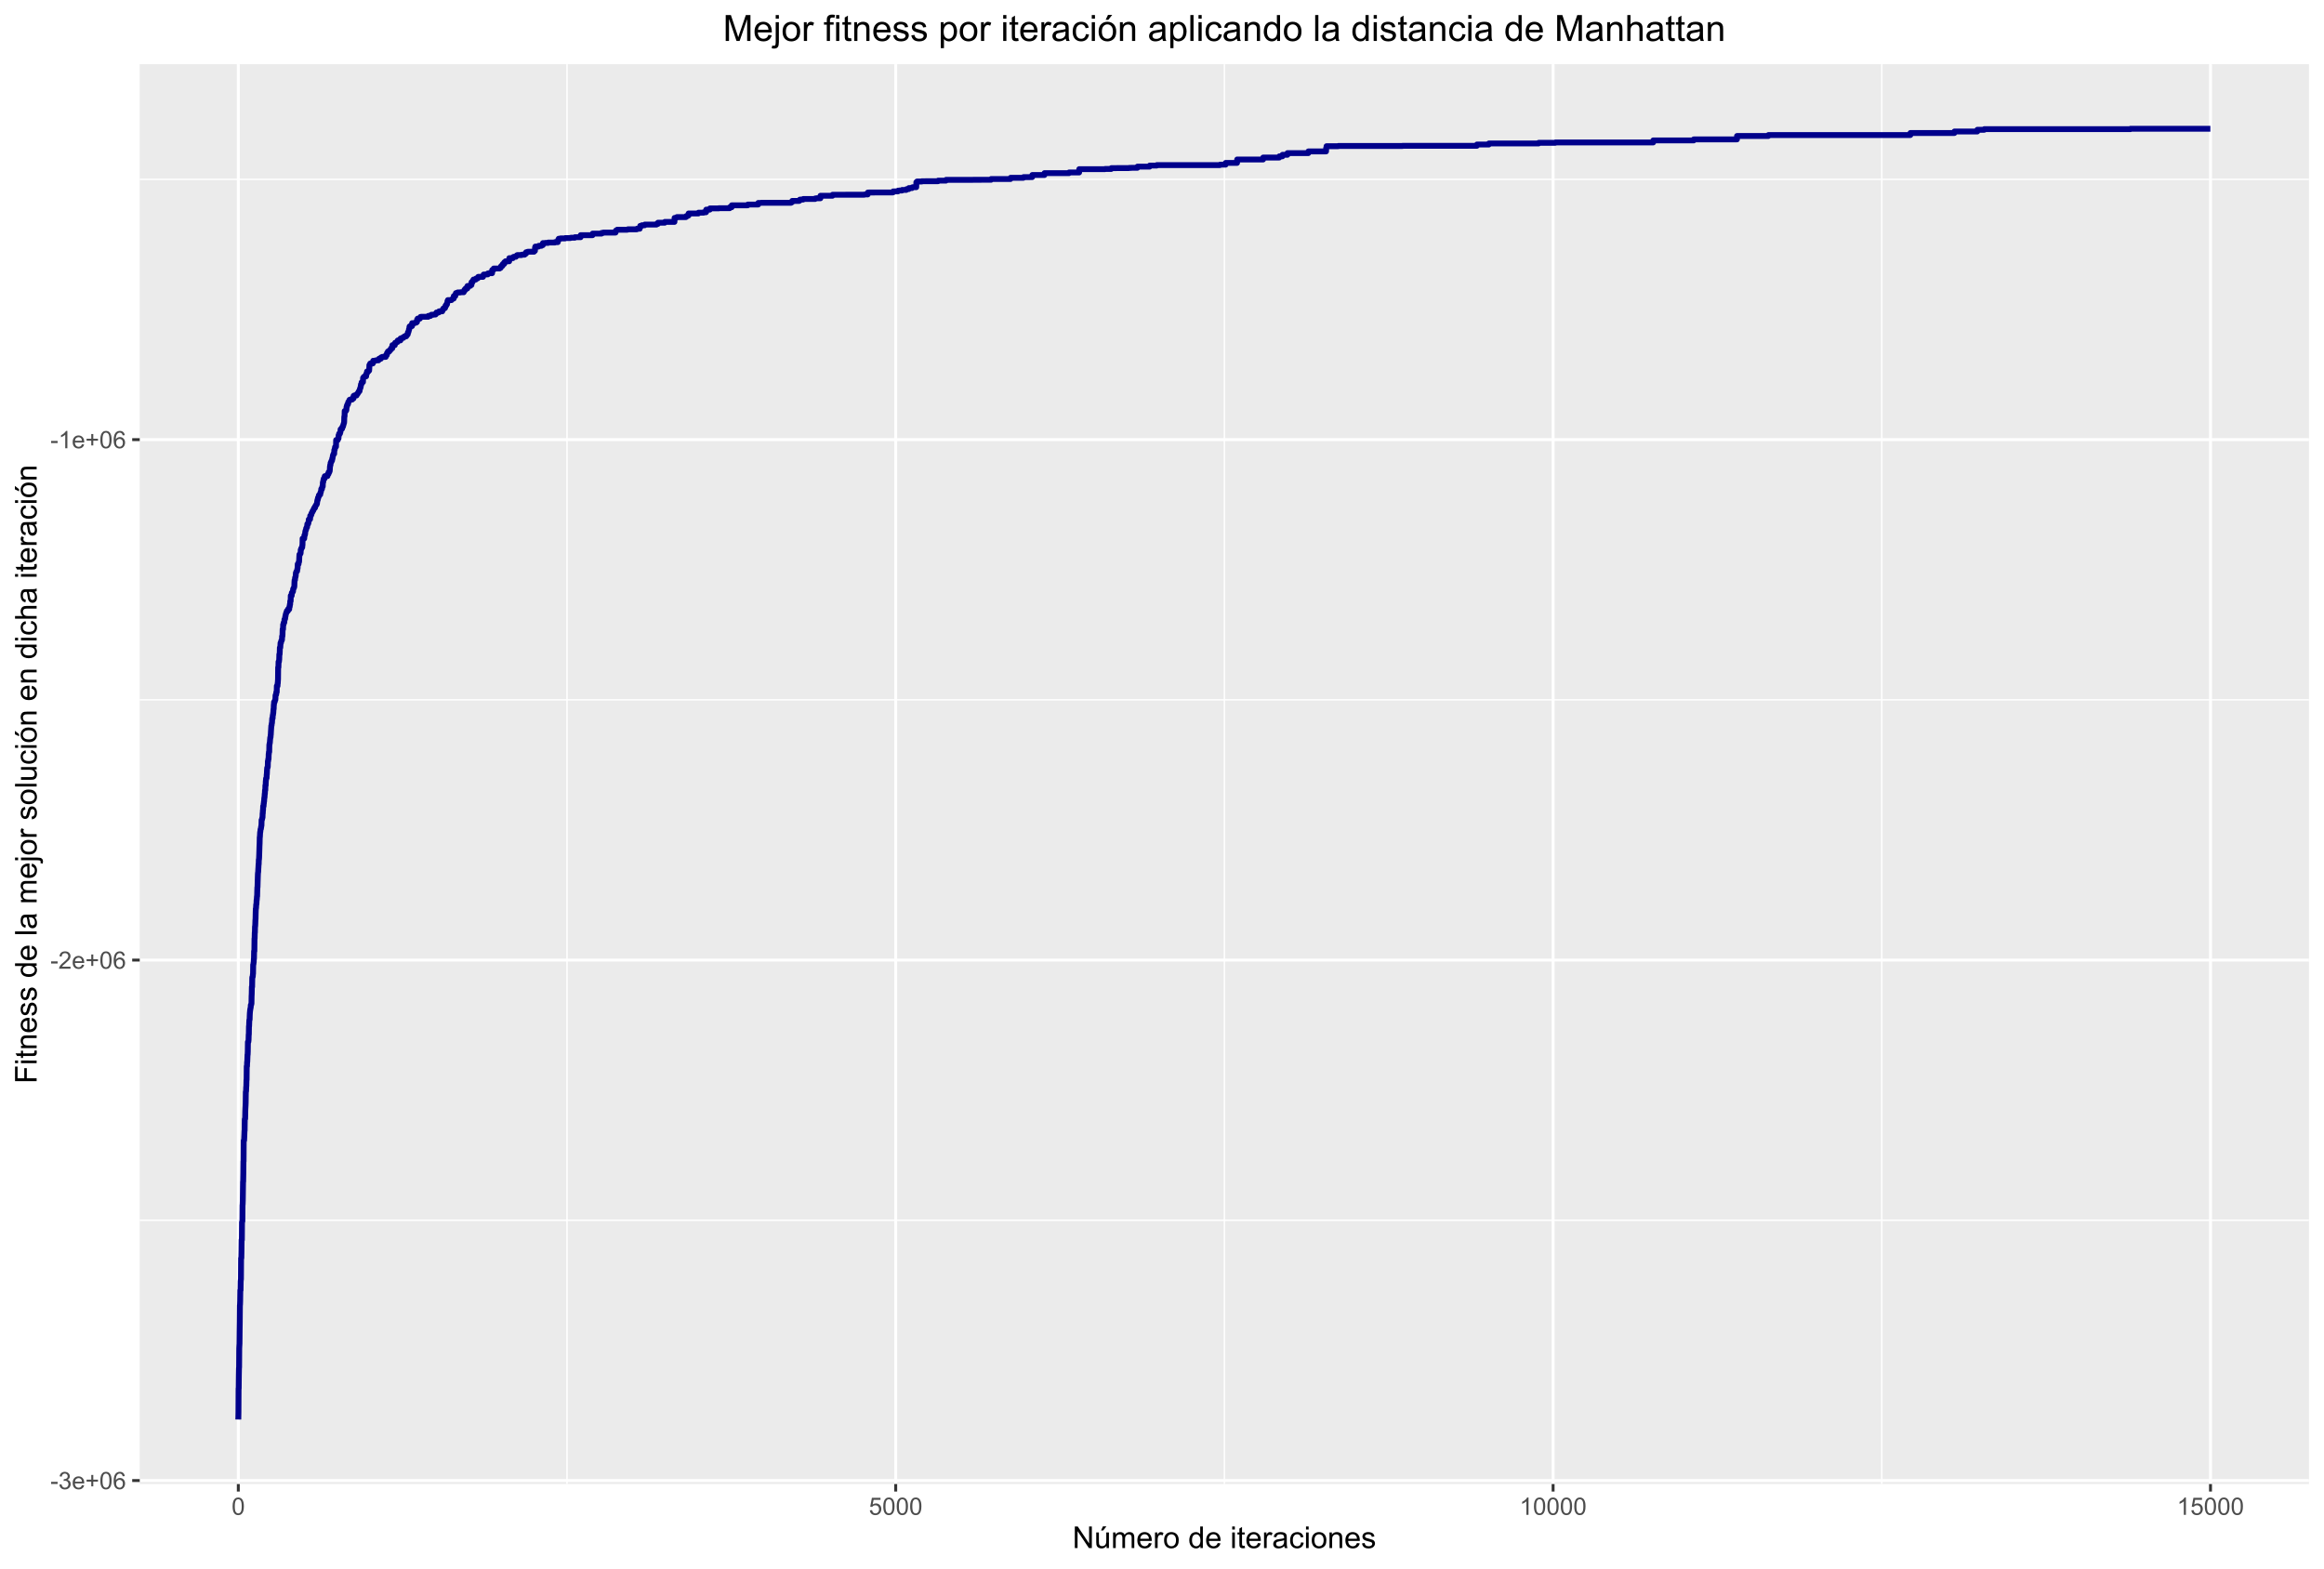 <?xml version="1.0" encoding="UTF-8"?>
<svg xmlns="http://www.w3.org/2000/svg" xmlns:xlink="http://www.w3.org/1999/xlink" width="847pt" height="572pt" viewBox="0 0 847 572" version="1.1">
<defs>
<g>
<symbol overflow="visible" id="glyph0-0">
<path style="stroke:none;" d="M 1.102 0 L 1.102 -5.5 L 5.5 -5.5 L 5.5 0 Z M 1.238 -0.137 L 5.363 -0.137 L 5.363 -5.363 L 1.238 -5.363 Z M 1.238 -0.137 "/>
</symbol>
<symbol overflow="visible" id="glyph0-1">
<path style="stroke:none;" d="M 0.281 -1.891 L 0.281 -2.668 L 2.656 -2.668 L 2.656 -1.891 Z M 0.281 -1.891 "/>
</symbol>
<symbol overflow="visible" id="glyph0-2">
<path style="stroke:none;" d="M 0.371 -1.664 L 1.145 -1.766 C 1.23 -1.324 1.383 -1.008 1.598 -0.816 C 1.809 -0.621 2.066 -0.527 2.375 -0.527 C 2.734 -0.527 3.043 -0.652 3.297 -0.906 C 3.547 -1.156 3.672 -1.469 3.676 -1.844 C 3.672 -2.195 3.555 -2.488 3.324 -2.719 C 3.09 -2.949 2.797 -3.062 2.441 -3.066 C 2.293 -3.062 2.109 -3.035 1.895 -2.98 L 1.98 -3.66 C 2.031 -3.652 2.07 -3.648 2.105 -3.652 C 2.434 -3.648 2.73 -3.734 2.996 -3.91 C 3.254 -4.078 3.387 -4.344 3.391 -4.703 C 3.387 -4.984 3.289 -5.219 3.102 -5.406 C 2.906 -5.59 2.66 -5.684 2.359 -5.688 C 2.055 -5.684 1.805 -5.59 1.605 -5.402 C 1.402 -5.215 1.273 -4.93 1.219 -4.555 L 0.445 -4.691 C 0.539 -5.207 0.754 -5.609 1.09 -5.895 C 1.426 -6.18 1.844 -6.32 2.344 -6.324 C 2.688 -6.32 3.004 -6.246 3.293 -6.102 C 3.582 -5.953 3.801 -5.754 3.953 -5.5 C 4.105 -5.242 4.184 -4.973 4.184 -4.688 C 4.184 -4.414 4.109 -4.164 3.965 -3.945 C 3.816 -3.719 3.602 -3.543 3.316 -3.41 C 3.688 -3.324 3.977 -3.145 4.184 -2.875 C 4.391 -2.602 4.492 -2.262 4.496 -1.859 C 4.492 -1.305 4.293 -0.84 3.895 -0.461 C 3.492 -0.078 2.984 0.109 2.371 0.113 C 1.816 0.109 1.355 -0.051 0.992 -0.379 C 0.625 -0.707 0.418 -1.137 0.371 -1.664 Z M 0.371 -1.664 "/>
</symbol>
<symbol overflow="visible" id="glyph0-3">
<path style="stroke:none;" d="M 3.703 -1.469 L 4.504 -1.371 C 4.375 -0.902 4.141 -0.539 3.801 -0.285 C 3.461 -0.027 3.027 0.098 2.496 0.102 C 1.828 0.098 1.297 -0.102 0.906 -0.512 C 0.512 -0.918 0.316 -1.496 0.32 -2.242 C 0.316 -3.008 0.516 -3.605 0.914 -4.031 C 1.309 -4.453 1.82 -4.664 2.453 -4.668 C 3.059 -4.664 3.555 -4.457 3.945 -4.043 C 4.328 -3.629 4.523 -3.043 4.527 -2.289 C 4.523 -2.242 4.523 -2.176 4.523 -2.086 L 1.121 -2.086 C 1.145 -1.582 1.289 -1.195 1.547 -0.93 C 1.801 -0.66 2.117 -0.527 2.5 -0.531 C 2.781 -0.527 3.023 -0.602 3.227 -0.754 C 3.426 -0.902 3.586 -1.141 3.703 -1.469 Z M 1.164 -2.719 L 3.711 -2.719 C 3.672 -3.102 3.578 -3.387 3.422 -3.582 C 3.172 -3.879 2.852 -4.031 2.461 -4.031 C 2.105 -4.031 1.805 -3.91 1.566 -3.672 C 1.32 -3.434 1.188 -3.117 1.164 -2.719 Z M 1.164 -2.719 "/>
</symbol>
<symbol overflow="visible" id="glyph0-4">
<path style="stroke:none;" d="M 2.203 -1.02 L 2.203 -2.746 L 0.488 -2.746 L 0.488 -3.469 L 2.203 -3.469 L 2.203 -5.184 L 2.934 -5.184 L 2.934 -3.469 L 4.648 -3.469 L 4.648 -2.746 L 2.934 -2.746 L 2.934 -1.02 Z M 2.203 -1.02 "/>
</symbol>
<symbol overflow="visible" id="glyph0-5">
<path style="stroke:none;" d="M 0.367 -3.105 C 0.363 -3.848 0.438 -4.445 0.594 -4.902 C 0.742 -5.355 0.973 -5.707 1.277 -5.953 C 1.578 -6.199 1.957 -6.32 2.418 -6.324 C 2.754 -6.32 3.051 -6.254 3.309 -6.121 C 3.562 -5.984 3.773 -5.789 3.938 -5.531 C 4.102 -5.273 4.23 -4.961 4.328 -4.594 C 4.422 -4.227 4.469 -3.73 4.473 -3.105 C 4.469 -2.367 4.395 -1.77 4.242 -1.316 C 4.09 -0.859 3.863 -0.508 3.562 -0.262 C 3.258 -0.016 2.875 0.105 2.418 0.109 C 1.809 0.105 1.332 -0.109 0.988 -0.547 C 0.57 -1.066 0.363 -1.922 0.367 -3.105 Z M 1.16 -3.105 C 1.16 -2.07 1.281 -1.379 1.523 -1.039 C 1.766 -0.695 2.062 -0.527 2.418 -0.527 C 2.773 -0.527 3.074 -0.699 3.316 -1.043 C 3.559 -1.387 3.68 -2.074 3.68 -3.105 C 3.68 -4.145 3.559 -4.832 3.316 -5.172 C 3.074 -5.512 2.77 -5.684 2.41 -5.684 C 2.051 -5.684 1.77 -5.531 1.559 -5.234 C 1.293 -4.844 1.16 -4.137 1.16 -3.105 Z M 1.16 -3.105 "/>
</symbol>
<symbol overflow="visible" id="glyph0-6">
<path style="stroke:none;" d="M 4.379 -4.758 L 3.609 -4.695 C 3.539 -4.996 3.441 -5.219 3.316 -5.359 C 3.105 -5.574 2.848 -5.684 2.543 -5.688 C 2.297 -5.684 2.078 -5.617 1.895 -5.484 C 1.648 -5.305 1.457 -5.043 1.32 -4.703 C 1.176 -4.363 1.105 -3.879 1.102 -3.25 C 1.285 -3.531 1.512 -3.742 1.781 -3.879 C 2.051 -4.016 2.332 -4.082 2.629 -4.086 C 3.141 -4.082 3.578 -3.895 3.945 -3.516 C 4.305 -3.137 4.488 -2.645 4.492 -2.047 C 4.488 -1.648 4.402 -1.281 4.234 -0.941 C 4.062 -0.602 3.828 -0.34 3.531 -0.16 C 3.23 0.02 2.895 0.105 2.52 0.109 C 1.871 0.105 1.344 -0.129 0.941 -0.602 C 0.531 -1.074 0.328 -1.855 0.332 -2.949 C 0.328 -4.16 0.551 -5.047 1.004 -5.602 C 1.395 -6.082 1.926 -6.32 2.59 -6.324 C 3.086 -6.32 3.492 -6.184 3.809 -5.906 C 4.125 -5.629 4.312 -5.246 4.379 -4.758 Z M 1.219 -2.039 C 1.219 -1.773 1.273 -1.516 1.387 -1.273 C 1.5 -1.027 1.66 -0.844 1.863 -0.719 C 2.066 -0.59 2.277 -0.527 2.504 -0.527 C 2.828 -0.527 3.109 -0.656 3.348 -0.922 C 3.578 -1.184 3.695 -1.543 3.699 -2 C 3.695 -2.43 3.582 -2.773 3.352 -3.027 C 3.117 -3.273 2.824 -3.398 2.477 -3.402 C 2.121 -3.398 1.824 -3.273 1.582 -3.027 C 1.34 -2.773 1.219 -2.445 1.219 -2.039 Z M 1.219 -2.039 "/>
</symbol>
<symbol overflow="visible" id="glyph0-7">
<path style="stroke:none;" d="M 4.43 -0.742 L 4.43 0 L 0.266 0 C 0.258 -0.188 0.289 -0.367 0.355 -0.539 C 0.461 -0.82 0.629 -1.098 0.863 -1.375 C 1.094 -1.648 1.434 -1.965 1.879 -2.328 C 2.562 -2.887 3.023 -3.332 3.266 -3.664 C 3.5 -3.988 3.621 -4.301 3.625 -4.594 C 3.621 -4.898 3.512 -5.156 3.297 -5.367 C 3.074 -5.578 2.789 -5.684 2.441 -5.684 C 2.066 -5.684 1.77 -5.57 1.547 -5.348 C 1.32 -5.125 1.207 -4.816 1.207 -4.422 L 0.414 -4.504 C 0.465 -5.094 0.668 -5.543 1.027 -5.855 C 1.379 -6.164 1.855 -6.32 2.457 -6.324 C 3.059 -6.32 3.539 -6.152 3.891 -5.82 C 4.242 -5.484 4.418 -5.07 4.422 -4.578 C 4.418 -4.32 4.367 -4.074 4.266 -3.832 C 4.164 -3.59 3.992 -3.332 3.754 -3.062 C 3.512 -2.793 3.113 -2.426 2.562 -1.957 C 2.094 -1.566 1.797 -1.301 1.664 -1.16 C 1.531 -1.02 1.422 -0.879 1.34 -0.742 Z M 4.43 -0.742 "/>
</symbol>
<symbol overflow="visible" id="glyph0-8">
<path style="stroke:none;" d="M 3.277 0 L 2.504 0 L 2.504 -4.93 C 2.316 -4.75 2.074 -4.574 1.773 -4.395 C 1.469 -4.215 1.195 -4.082 0.957 -3.996 L 0.957 -4.742 C 1.387 -4.941 1.766 -5.188 2.09 -5.48 C 2.414 -5.77 2.645 -6.051 2.781 -6.324 L 3.277 -6.324 Z M 3.277 0 "/>
</symbol>
<symbol overflow="visible" id="glyph0-9">
<path style="stroke:none;" d="M 0.367 -1.648 L 1.176 -1.719 C 1.234 -1.32 1.375 -1.023 1.594 -0.824 C 1.812 -0.625 2.078 -0.527 2.391 -0.527 C 2.762 -0.527 3.074 -0.668 3.336 -0.949 C 3.59 -1.23 3.719 -1.602 3.723 -2.066 C 3.719 -2.504 3.594 -2.852 3.348 -3.109 C 3.098 -3.363 2.773 -3.492 2.375 -3.492 C 2.125 -3.492 1.902 -3.434 1.703 -3.32 C 1.5 -3.207 1.344 -3.062 1.23 -2.883 L 0.504 -2.977 L 1.113 -6.215 L 4.246 -6.215 L 4.246 -5.473 L 1.73 -5.473 L 1.391 -3.781 C 1.766 -4.039 2.164 -4.172 2.582 -4.176 C 3.129 -4.172 3.594 -3.98 3.973 -3.605 C 4.352 -3.223 4.539 -2.734 4.543 -2.137 C 4.539 -1.562 4.375 -1.07 4.043 -0.656 C 3.637 -0.148 3.086 0.105 2.391 0.109 C 1.816 0.105 1.348 -0.051 0.984 -0.371 C 0.621 -0.691 0.414 -1.117 0.367 -1.648 Z M 0.367 -1.648 "/>
</symbol>
<symbol overflow="visible" id="glyph1-0">
<path style="stroke:none;" d="M 1.375 0 L 1.375 -6.875 L 6.875 -6.875 L 6.875 0 Z M 1.547 -0.172 L 6.703 -0.172 L 6.703 -6.703 L 1.547 -6.703 Z M 1.547 -0.172 "/>
</symbol>
<symbol overflow="visible" id="glyph1-1">
<path style="stroke:none;" d="M 0.836 0 L 0.836 -7.875 L 1.906 -7.875 L 6.043 -1.691 L 6.043 -7.875 L 7.043 -7.875 L 7.043 0 L 5.973 0 L 1.836 -6.188 L 1.836 0 Z M 0.836 0 "/>
</symbol>
<symbol overflow="visible" id="glyph1-2">
<path style="stroke:none;" d="M 4.465 0 L 4.465 -0.836 C 4.02 -0.191 3.414 0.129 2.652 0.129 C 2.312 0.129 2 0.066 1.711 -0.062 C 1.418 -0.191 1.199 -0.355 1.059 -0.551 C 0.914 -0.746 0.816 -0.984 0.762 -1.266 C 0.723 -1.453 0.703 -1.754 0.703 -2.172 L 0.703 -5.703 L 1.672 -5.703 L 1.672 -2.539 C 1.668 -2.031 1.688 -1.691 1.73 -1.52 C 1.785 -1.262 1.914 -1.062 2.113 -0.922 C 2.309 -0.773 2.555 -0.703 2.848 -0.703 C 3.137 -0.703 3.406 -0.777 3.66 -0.926 C 3.914 -1.074 4.094 -1.273 4.199 -1.531 C 4.305 -1.785 4.359 -2.16 4.359 -2.648 L 4.359 -5.703 L 5.328 -5.703 L 5.328 0 Z M 2.434 -6.414 L 3.148 -7.918 L 4.414 -7.918 L 3.234 -6.414 Z M 2.434 -6.414 "/>
</symbol>
<symbol overflow="visible" id="glyph1-3">
<path style="stroke:none;" d="M 0.727 0 L 0.727 -5.703 L 1.59 -5.703 L 1.59 -4.902 C 1.766 -5.18 2.004 -5.406 2.305 -5.578 C 2.598 -5.746 2.938 -5.828 3.32 -5.832 C 3.738 -5.828 4.086 -5.742 4.359 -5.566 C 4.629 -5.391 4.816 -5.145 4.93 -4.836 C 5.379 -5.496 5.969 -5.828 6.691 -5.832 C 7.254 -5.828 7.688 -5.672 7.996 -5.363 C 8.297 -5.047 8.449 -4.566 8.453 -3.914 L 8.453 0 L 7.492 0 L 7.492 -3.594 C 7.488 -3.977 7.457 -4.254 7.398 -4.426 C 7.332 -4.594 7.219 -4.734 7.059 -4.84 C 6.891 -4.941 6.695 -4.992 6.477 -4.996 C 6.07 -4.992 5.738 -4.859 5.477 -4.594 C 5.211 -4.328 5.078 -3.898 5.082 -3.312 L 5.082 0 L 4.113 0 L 4.113 -3.707 C 4.113 -4.133 4.031 -4.453 3.875 -4.672 C 3.715 -4.883 3.461 -4.992 3.105 -4.996 C 2.832 -4.992 2.578 -4.922 2.348 -4.781 C 2.117 -4.637 1.949 -4.426 1.848 -4.152 C 1.738 -3.875 1.688 -3.477 1.691 -2.961 L 1.691 0 Z M 0.727 0 "/>
</symbol>
<symbol overflow="visible" id="glyph1-4">
<path style="stroke:none;" d="M 4.629 -1.836 L 5.629 -1.715 C 5.469 -1.125 5.176 -0.672 4.75 -0.352 C 4.324 -0.031 3.781 0.129 3.121 0.129 C 2.281 0.129 1.617 -0.125 1.133 -0.641 C 0.641 -1.152 0.398 -1.875 0.402 -2.805 C 0.398 -3.762 0.645 -4.504 1.145 -5.035 C 1.637 -5.562 2.277 -5.828 3.066 -5.832 C 3.824 -5.828 4.449 -5.57 4.934 -5.051 C 5.418 -4.531 5.66 -3.801 5.66 -2.863 C 5.66 -2.805 5.656 -2.719 5.656 -2.605 L 1.402 -2.605 C 1.434 -1.977 1.613 -1.496 1.934 -1.164 C 2.25 -0.828 2.645 -0.66 3.125 -0.664 C 3.477 -0.66 3.781 -0.754 4.031 -0.945 C 4.281 -1.129 4.48 -1.426 4.629 -1.836 Z M 1.457 -3.398 L 4.641 -3.398 C 4.598 -3.879 4.473 -4.238 4.273 -4.48 C 3.961 -4.852 3.562 -5.039 3.078 -5.039 C 2.629 -5.039 2.258 -4.891 1.957 -4.594 C 1.652 -4.297 1.484 -3.898 1.457 -3.398 Z M 1.457 -3.398 "/>
</symbol>
<symbol overflow="visible" id="glyph1-5">
<path style="stroke:none;" d="M 0.715 0 L 0.715 -5.703 L 1.586 -5.703 L 1.586 -4.84 C 1.805 -5.242 2.008 -5.508 2.199 -5.637 C 2.383 -5.766 2.59 -5.828 2.82 -5.832 C 3.141 -5.828 3.473 -5.727 3.812 -5.523 L 3.48 -4.625 C 3.242 -4.762 3.004 -4.832 2.773 -4.836 C 2.555 -4.832 2.363 -4.77 2.199 -4.645 C 2.027 -4.516 1.91 -4.34 1.844 -4.113 C 1.73 -3.77 1.676 -3.391 1.68 -2.984 L 1.68 0 Z M 0.715 0 "/>
</symbol>
<symbol overflow="visible" id="glyph1-6">
<path style="stroke:none;" d="M 0.367 -2.852 C 0.363 -3.906 0.656 -4.688 1.246 -5.199 C 1.734 -5.617 2.332 -5.828 3.039 -5.832 C 3.82 -5.828 4.461 -5.574 4.961 -5.062 C 5.457 -4.547 5.707 -3.836 5.711 -2.934 C 5.707 -2.195 5.598 -1.617 5.379 -1.199 C 5.156 -0.777 4.832 -0.449 4.414 -0.219 C 3.992 0.016 3.535 0.129 3.039 0.129 C 2.238 0.129 1.594 -0.125 1.105 -0.637 C 0.609 -1.148 0.363 -1.887 0.367 -2.852 Z M 1.359 -2.852 C 1.359 -2.121 1.516 -1.574 1.836 -1.211 C 2.152 -0.844 2.555 -0.66 3.039 -0.664 C 3.516 -0.66 3.914 -0.844 4.234 -1.211 C 4.551 -1.574 4.711 -2.133 4.715 -2.883 C 4.711 -3.586 4.551 -4.117 4.234 -4.484 C 3.91 -4.844 3.512 -5.027 3.039 -5.031 C 2.555 -5.027 2.152 -4.848 1.836 -4.488 C 1.516 -4.129 1.359 -3.582 1.359 -2.852 Z M 1.359 -2.852 "/>
</symbol>
<symbol overflow="visible" id="glyph1-7">
<path style="stroke:none;" d=""/>
</symbol>
<symbol overflow="visible" id="glyph1-8">
<path style="stroke:none;" d="M 4.426 0 L 4.426 -0.719 C 4.059 -0.152 3.527 0.129 2.832 0.129 C 2.371 0.129 1.953 0.004 1.574 -0.246 C 1.191 -0.496 0.895 -0.844 0.688 -1.297 C 0.477 -1.742 0.375 -2.262 0.375 -2.848 C 0.375 -3.414 0.469 -3.93 0.66 -4.395 C 0.848 -4.859 1.133 -5.215 1.516 -5.461 C 1.895 -5.707 2.32 -5.828 2.789 -5.832 C 3.133 -5.828 3.438 -5.758 3.707 -5.613 C 3.973 -5.469 4.191 -5.277 4.359 -5.047 L 4.359 -7.875 L 5.324 -7.875 L 5.324 0 Z M 1.371 -2.848 C 1.371 -2.113 1.523 -1.566 1.832 -1.207 C 2.137 -0.844 2.5 -0.66 2.922 -0.664 C 3.34 -0.66 3.699 -0.836 3.996 -1.184 C 4.293 -1.527 4.441 -2.055 4.441 -2.766 C 4.441 -3.547 4.289 -4.117 3.988 -4.484 C 3.688 -4.844 3.316 -5.027 2.879 -5.031 C 2.445 -5.027 2.086 -4.852 1.801 -4.504 C 1.512 -4.152 1.371 -3.602 1.371 -2.848 Z M 1.371 -2.848 "/>
</symbol>
<symbol overflow="visible" id="glyph1-9">
<path style="stroke:none;" d="M 0.73 -6.762 L 0.73 -7.875 L 1.695 -7.875 L 1.695 -6.762 Z M 0.73 0 L 0.73 -5.703 L 1.695 -5.703 L 1.695 0 Z M 0.73 0 "/>
</symbol>
<symbol overflow="visible" id="glyph1-10">
<path style="stroke:none;" d="M 2.836 -0.863 L 2.977 -0.012 C 2.703 0.043 2.457 0.07 2.246 0.074 C 1.891 0.07 1.621 0.02 1.43 -0.09 C 1.234 -0.199 1.098 -0.348 1.02 -0.527 C 0.941 -0.707 0.902 -1.086 0.902 -1.672 L 0.902 -4.953 L 0.195 -4.953 L 0.195 -5.703 L 0.902 -5.703 L 0.902 -7.117 L 1.863 -7.695 L 1.863 -5.703 L 2.836 -5.703 L 2.836 -4.953 L 1.863 -4.953 L 1.863 -1.617 C 1.863 -1.34 1.879 -1.16 1.914 -1.086 C 1.945 -1.004 2 -0.941 2.078 -0.898 C 2.152 -0.848 2.262 -0.824 2.41 -0.828 C 2.516 -0.824 2.66 -0.836 2.836 -0.863 Z M 2.836 -0.863 "/>
</symbol>
<symbol overflow="visible" id="glyph1-11">
<path style="stroke:none;" d="M 4.445 -0.703 C 4.086 -0.398 3.742 -0.184 3.414 -0.059 C 3.082 0.066 2.727 0.129 2.348 0.129 C 1.719 0.129 1.238 -0.023 0.902 -0.328 C 0.566 -0.633 0.398 -1.023 0.398 -1.504 C 0.398 -1.781 0.461 -2.035 0.586 -2.27 C 0.711 -2.496 0.875 -2.684 1.086 -2.824 C 1.289 -2.965 1.523 -3.07 1.781 -3.141 C 1.969 -3.191 2.254 -3.238 2.641 -3.289 C 3.418 -3.375 3.992 -3.488 4.367 -3.621 C 4.367 -3.754 4.371 -3.836 4.371 -3.871 C 4.371 -4.266 4.277 -4.543 4.098 -4.703 C 3.848 -4.918 3.48 -5.027 2.996 -5.031 C 2.539 -5.027 2.203 -4.949 1.988 -4.793 C 1.77 -4.633 1.609 -4.352 1.508 -3.949 L 0.562 -4.078 C 0.648 -4.48 0.789 -4.805 0.988 -5.055 C 1.184 -5.301 1.469 -5.492 1.844 -5.629 C 2.215 -5.762 2.645 -5.828 3.137 -5.832 C 3.621 -5.828 4.02 -5.773 4.324 -5.66 C 4.629 -5.543 4.852 -5.398 4.996 -5.227 C 5.137 -5.055 5.238 -4.836 5.297 -4.57 C 5.328 -4.406 5.344 -4.109 5.344 -3.68 L 5.344 -2.391 C 5.344 -1.492 5.363 -0.922 5.406 -0.684 C 5.445 -0.445 5.527 -0.219 5.648 0 L 4.641 0 C 4.539 -0.199 4.473 -0.434 4.445 -0.703 Z M 4.367 -2.863 C 4.012 -2.719 3.488 -2.598 2.789 -2.496 C 2.391 -2.438 2.105 -2.371 1.941 -2.301 C 1.773 -2.227 1.648 -2.121 1.562 -1.988 C 1.473 -1.848 1.43 -1.695 1.43 -1.531 C 1.43 -1.27 1.527 -1.055 1.723 -0.887 C 1.918 -0.711 2.203 -0.625 2.578 -0.629 C 2.949 -0.625 3.277 -0.707 3.57 -0.871 C 3.859 -1.031 4.074 -1.254 4.211 -1.543 C 4.312 -1.754 4.363 -2.078 4.367 -2.508 Z M 4.367 -2.863 "/>
</symbol>
<symbol overflow="visible" id="glyph1-12">
<path style="stroke:none;" d="M 4.445 -2.09 L 5.398 -1.965 C 5.289 -1.309 5.023 -0.797 4.598 -0.426 C 4.168 -0.055 3.645 0.129 3.023 0.129 C 2.242 0.129 1.613 -0.125 1.141 -0.637 C 0.664 -1.145 0.426 -1.875 0.43 -2.832 C 0.426 -3.441 0.527 -3.98 0.734 -4.445 C 0.938 -4.906 1.25 -5.254 1.668 -5.484 C 2.082 -5.715 2.535 -5.828 3.031 -5.832 C 3.645 -5.828 4.152 -5.672 4.547 -5.363 C 4.941 -5.047 5.191 -4.602 5.305 -4.027 L 4.367 -3.883 C 4.273 -4.262 4.117 -4.551 3.891 -4.746 C 3.664 -4.941 3.387 -5.039 3.066 -5.039 C 2.574 -5.039 2.18 -4.863 1.879 -4.516 C 1.57 -4.164 1.418 -3.613 1.422 -2.859 C 1.418 -2.09 1.566 -1.531 1.863 -1.184 C 2.156 -0.836 2.539 -0.66 3.012 -0.664 C 3.391 -0.66 3.707 -0.777 3.961 -1.012 C 4.215 -1.242 4.375 -1.602 4.445 -2.09 Z M 4.445 -2.09 "/>
</symbol>
<symbol overflow="visible" id="glyph1-13">
<path style="stroke:none;" d="M 0.727 0 L 0.727 -5.703 L 1.594 -5.703 L 1.594 -4.895 C 2.012 -5.516 2.617 -5.828 3.41 -5.832 C 3.754 -5.828 4.066 -5.766 4.355 -5.645 C 4.641 -5.52 4.859 -5.359 5.004 -5.16 C 5.145 -4.957 5.242 -4.719 5.305 -4.445 C 5.336 -4.266 5.355 -3.953 5.359 -3.508 L 5.359 0 L 4.395 0 L 4.395 -3.469 C 4.395 -3.863 4.355 -4.156 4.281 -4.352 C 4.203 -4.543 4.07 -4.699 3.879 -4.82 C 3.688 -4.934 3.461 -4.992 3.207 -4.996 C 2.793 -4.992 2.438 -4.859 2.141 -4.602 C 1.836 -4.336 1.688 -3.844 1.691 -3.117 L 1.691 0 Z M 0.727 0 "/>
</symbol>
<symbol overflow="visible" id="glyph1-14">
<path style="stroke:none;" d="M 0.34 -1.703 L 1.293 -1.852 C 1.344 -1.469 1.492 -1.172 1.742 -0.969 C 1.984 -0.762 2.328 -0.66 2.773 -0.664 C 3.211 -0.66 3.539 -0.75 3.758 -0.934 C 3.969 -1.113 4.078 -1.328 4.082 -1.574 C 4.078 -1.789 3.984 -1.961 3.797 -2.09 C 3.664 -2.172 3.332 -2.281 2.809 -2.418 C 2.098 -2.594 1.605 -2.75 1.332 -2.883 C 1.055 -3.012 0.848 -3.191 0.711 -3.422 C 0.566 -3.652 0.496 -3.906 0.5 -4.188 C 0.496 -4.441 0.555 -4.676 0.672 -4.895 C 0.785 -5.105 0.945 -5.289 1.148 -5.438 C 1.297 -5.547 1.5 -5.637 1.762 -5.715 C 2.02 -5.789 2.301 -5.828 2.602 -5.832 C 3.047 -5.828 3.438 -5.766 3.777 -5.637 C 4.113 -5.508 4.363 -5.332 4.527 -5.113 C 4.688 -4.891 4.797 -4.598 4.859 -4.234 L 3.914 -4.102 C 3.871 -4.395 3.746 -4.621 3.543 -4.789 C 3.336 -4.953 3.043 -5.039 2.668 -5.039 C 2.223 -5.039 1.906 -4.965 1.719 -4.816 C 1.523 -4.668 1.43 -4.496 1.434 -4.301 C 1.43 -4.176 1.469 -4.062 1.551 -3.965 C 1.629 -3.859 1.754 -3.773 1.922 -3.707 C 2.016 -3.668 2.301 -3.586 2.777 -3.461 C 3.461 -3.273 3.938 -3.121 4.207 -3.008 C 4.477 -2.891 4.688 -2.723 4.844 -2.504 C 4.996 -2.277 5.074 -2.004 5.074 -1.676 C 5.074 -1.352 4.98 -1.047 4.793 -0.766 C 4.605 -0.48 4.332 -0.262 3.98 -0.105 C 3.621 0.051 3.223 0.129 2.777 0.129 C 2.035 0.129 1.469 -0.023 1.082 -0.332 C 0.691 -0.641 0.445 -1.098 0.34 -1.703 Z M 0.34 -1.703 "/>
</symbol>
<symbol overflow="visible" id="glyph2-0">
<path style="stroke:none;" d="M 0 -1.375 L -6.875 -1.375 L -6.875 -6.875 L 0 -6.875 Z M -0.172 -1.547 L -0.172 -6.703 L -6.703 -6.703 L -6.703 -1.547 Z M -0.172 -1.547 "/>
</symbol>
<symbol overflow="visible" id="glyph2-1">
<path style="stroke:none;" d="M 0 -0.902 L -7.875 -0.902 L -7.875 -6.215 L -6.945 -6.215 L -6.945 -1.945 L -4.508 -1.945 L -4.508 -5.641 L -3.578 -5.641 L -3.578 -1.945 L 0 -1.945 Z M 0 -0.902 "/>
</symbol>
<symbol overflow="visible" id="glyph2-2">
<path style="stroke:none;" d="M -6.762 -0.73 L -7.875 -0.73 L -7.875 -1.699 L -6.762 -1.699 Z M 0 -0.73 L -5.703 -0.73 L -5.703 -1.699 L 0 -1.695 Z M 0 -0.73 "/>
</symbol>
<symbol overflow="visible" id="glyph2-3">
<path style="stroke:none;" d="M -0.863 -2.836 L -0.012 -2.977 C 0.043 -2.703 0.07 -2.457 0.074 -2.246 C 0.07 -1.891 0.02 -1.621 -0.09 -1.43 C -0.199 -1.234 -0.348 -1.098 -0.527 -1.02 C -0.707 -0.941 -1.086 -0.902 -1.672 -0.902 L -4.953 -0.902 L -4.953 -0.195 L -5.703 -0.195 L -5.703 -0.902 L -7.117 -0.902 L -7.695 -1.863 L -5.703 -1.863 L -5.703 -2.836 L -4.953 -2.836 L -4.953 -1.863 L -1.617 -1.863 C -1.34 -1.863 -1.16 -1.879 -1.082 -1.914 C -1 -1.945 -0.938 -2 -0.895 -2.078 C -0.848 -2.152 -0.824 -2.262 -0.828 -2.41 C -0.824 -2.516 -0.836 -2.66 -0.863 -2.836 Z M -0.863 -2.836 "/>
</symbol>
<symbol overflow="visible" id="glyph2-4">
<path style="stroke:none;" d="M 0 -0.727 L -5.703 -0.727 L -5.703 -1.594 L -4.895 -1.594 C -5.516 -2.012 -5.828 -2.617 -5.832 -3.41 C -5.828 -3.754 -5.766 -4.066 -5.645 -4.355 C -5.52 -4.641 -5.359 -4.859 -5.16 -5.004 C -4.957 -5.145 -4.719 -5.242 -4.445 -5.305 C -4.266 -5.336 -3.953 -5.355 -3.508 -5.359 L 0 -5.359 L 0 -4.395 L -3.469 -4.395 C -3.863 -4.395 -4.156 -4.355 -4.352 -4.281 C -4.543 -4.203 -4.699 -4.07 -4.82 -3.879 C -4.934 -3.688 -4.992 -3.461 -4.996 -3.207 C -4.992 -2.793 -4.859 -2.438 -4.602 -2.141 C -4.336 -1.836 -3.844 -1.688 -3.117 -1.691 L 0 -1.691 Z M 0 -0.727 "/>
</symbol>
<symbol overflow="visible" id="glyph2-5">
<path style="stroke:none;" d="M -1.836 -4.629 L -1.715 -5.629 C -1.125 -5.469 -0.672 -5.176 -0.352 -4.75 C -0.031 -4.324 0.129 -3.781 0.129 -3.121 C 0.129 -2.281 -0.125 -1.617 -0.641 -1.133 C -1.152 -0.641 -1.875 -0.398 -2.805 -0.402 C -3.762 -0.398 -4.504 -0.645 -5.035 -1.145 C -5.562 -1.637 -5.828 -2.277 -5.832 -3.066 C -5.828 -3.824 -5.57 -4.449 -5.051 -4.934 C -4.531 -5.418 -3.801 -5.66 -2.863 -5.66 C -2.805 -5.66 -2.719 -5.656 -2.605 -5.656 L -2.605 -1.402 C -1.977 -1.434 -1.496 -1.613 -1.164 -1.934 C -0.828 -2.25 -0.66 -2.645 -0.664 -3.125 C -0.66 -3.477 -0.754 -3.781 -0.941 -4.031 C -1.125 -4.281 -1.422 -4.48 -1.836 -4.629 Z M -3.398 -1.457 L -3.398 -4.641 C -3.879 -4.598 -4.238 -4.473 -4.48 -4.273 C -4.852 -3.961 -5.039 -3.562 -5.039 -3.078 C -5.039 -2.629 -4.891 -2.258 -4.594 -1.957 C -4.297 -1.652 -3.898 -1.484 -3.398 -1.457 Z M -3.398 -1.457 "/>
</symbol>
<symbol overflow="visible" id="glyph2-6">
<path style="stroke:none;" d="M -1.703 -0.34 L -1.852 -1.293 C -1.469 -1.344 -1.172 -1.492 -0.969 -1.742 C -0.762 -1.984 -0.66 -2.328 -0.664 -2.773 C -0.66 -3.211 -0.75 -3.539 -0.934 -3.758 C -1.113 -3.969 -1.328 -4.078 -1.574 -4.082 C -1.789 -4.078 -1.961 -3.984 -2.09 -3.797 C -2.172 -3.664 -2.281 -3.332 -2.418 -2.809 C -2.594 -2.098 -2.75 -1.609 -2.883 -1.336 C -3.012 -1.062 -3.191 -0.852 -3.422 -0.711 C -3.652 -0.566 -3.906 -0.496 -4.188 -0.5 C -4.441 -0.496 -4.676 -0.555 -4.895 -0.672 C -5.105 -0.785 -5.289 -0.945 -5.438 -1.148 C -5.547 -1.297 -5.637 -1.5 -5.715 -1.762 C -5.789 -2.02 -5.828 -2.301 -5.832 -2.602 C -5.828 -3.047 -5.766 -3.438 -5.637 -3.777 C -5.508 -4.113 -5.332 -4.363 -5.113 -4.527 C -4.891 -4.688 -4.598 -4.797 -4.234 -4.859 L -4.102 -3.914 C -4.395 -3.871 -4.621 -3.746 -4.789 -3.543 C -4.953 -3.336 -5.039 -3.043 -5.039 -2.668 C -5.039 -2.223 -4.965 -1.906 -4.816 -1.719 C -4.668 -1.523 -4.496 -1.43 -4.301 -1.434 C -4.176 -1.43 -4.062 -1.469 -3.965 -1.551 C -3.859 -1.629 -3.773 -1.754 -3.707 -1.922 C -3.668 -2.016 -3.586 -2.301 -3.461 -2.777 C -3.273 -3.461 -3.121 -3.938 -3.008 -4.207 C -2.891 -4.477 -2.723 -4.688 -2.5 -4.844 C -2.277 -4.996 -2.004 -5.074 -1.676 -5.074 C -1.352 -5.074 -1.047 -4.98 -0.766 -4.793 C -0.48 -4.605 -0.262 -4.332 -0.105 -3.98 C 0.051 -3.621 0.129 -3.223 0.129 -2.777 C 0.129 -2.035 -0.023 -1.469 -0.332 -1.082 C -0.641 -0.691 -1.098 -0.445 -1.703 -0.34 Z M -1.703 -0.34 "/>
</symbol>
<symbol overflow="visible" id="glyph2-7">
<path style="stroke:none;" d=""/>
</symbol>
<symbol overflow="visible" id="glyph2-8">
<path style="stroke:none;" d="M 0 -4.426 L -0.719 -4.426 C -0.152 -4.059 0.129 -3.527 0.129 -2.832 C 0.129 -2.371 0.004 -1.953 -0.246 -1.574 C -0.496 -1.191 -0.844 -0.895 -1.297 -0.688 C -1.742 -0.477 -2.262 -0.375 -2.848 -0.375 C -3.414 -0.375 -3.93 -0.469 -4.395 -0.66 C -4.859 -0.848 -5.215 -1.133 -5.461 -1.516 C -5.707 -1.895 -5.828 -2.32 -5.832 -2.789 C -5.828 -3.133 -5.758 -3.438 -5.613 -3.707 C -5.469 -3.973 -5.277 -4.191 -5.047 -4.359 L -7.875 -4.363 L -7.875 -5.324 L 0 -5.324 Z M -2.848 -1.371 C -2.113 -1.371 -1.566 -1.523 -1.207 -1.832 C -0.844 -2.137 -0.66 -2.5 -0.664 -2.922 C -0.66 -3.34 -0.836 -3.699 -1.184 -3.996 C -1.527 -4.293 -2.055 -4.441 -2.766 -4.441 C -3.547 -4.441 -4.117 -4.289 -4.484 -3.988 C -4.844 -3.688 -5.027 -3.316 -5.031 -2.879 C -5.027 -2.445 -4.852 -2.086 -4.504 -1.801 C -4.152 -1.512 -3.602 -1.371 -2.848 -1.371 Z M -2.848 -1.371 "/>
</symbol>
<symbol overflow="visible" id="glyph2-9">
<path style="stroke:none;" d="M 0 -0.703 L -7.875 -0.703 L -7.875 -1.672 L 0 -1.672 Z M 0 -0.703 "/>
</symbol>
<symbol overflow="visible" id="glyph2-10">
<path style="stroke:none;" d="M -0.703 -4.445 C -0.398 -4.086 -0.184 -3.742 -0.059 -3.414 C 0.066 -3.082 0.129 -2.727 0.129 -2.348 C 0.129 -1.719 -0.023 -1.238 -0.328 -0.902 C -0.633 -0.566 -1.023 -0.398 -1.504 -0.398 C -1.781 -0.398 -2.035 -0.461 -2.27 -0.586 C -2.496 -0.711 -2.684 -0.875 -2.824 -1.086 C -2.965 -1.289 -3.07 -1.523 -3.141 -1.785 C -3.191 -1.969 -3.238 -2.254 -3.289 -2.641 C -3.375 -3.418 -3.488 -3.992 -3.621 -4.367 C -3.754 -4.367 -3.836 -4.371 -3.871 -4.371 C -4.266 -4.371 -4.543 -4.277 -4.703 -4.098 C -4.918 -3.848 -5.027 -3.48 -5.031 -2.996 C -5.027 -2.539 -4.949 -2.203 -4.793 -1.988 C -4.633 -1.77 -4.352 -1.609 -3.949 -1.508 L -4.078 -0.562 C -4.48 -0.648 -4.805 -0.789 -5.055 -0.988 C -5.301 -1.184 -5.492 -1.469 -5.629 -1.844 C -5.762 -2.215 -5.828 -2.645 -5.832 -3.137 C -5.828 -3.621 -5.773 -4.02 -5.66 -4.324 C -5.543 -4.629 -5.398 -4.852 -5.227 -4.996 C -5.055 -5.137 -4.836 -5.238 -4.57 -5.297 C -4.406 -5.328 -4.109 -5.344 -3.68 -5.344 L -2.391 -5.344 C -1.492 -5.344 -0.922 -5.363 -0.684 -5.406 C -0.445 -5.445 -0.219 -5.527 0 -5.648 L 0 -4.641 C -0.199 -4.539 -0.434 -4.473 -0.703 -4.445 Z M -2.863 -4.367 C -2.719 -4.012 -2.598 -3.488 -2.496 -2.789 C -2.438 -2.391 -2.371 -2.109 -2.301 -1.945 C -2.227 -1.781 -2.121 -1.652 -1.988 -1.562 C -1.848 -1.473 -1.695 -1.43 -1.531 -1.43 C -1.27 -1.43 -1.055 -1.527 -0.887 -1.723 C -0.711 -1.918 -0.625 -2.203 -0.629 -2.578 C -0.625 -2.949 -0.707 -3.277 -0.871 -3.57 C -1.031 -3.859 -1.254 -4.074 -1.543 -4.211 C -1.754 -4.312 -2.078 -4.363 -2.508 -4.367 Z M -2.863 -4.367 "/>
</symbol>
<symbol overflow="visible" id="glyph2-11">
<path style="stroke:none;" d="M 0 -0.727 L -5.703 -0.727 L -5.703 -1.59 L -4.902 -1.59 C -5.18 -1.766 -5.406 -2.004 -5.578 -2.305 C -5.746 -2.598 -5.828 -2.938 -5.832 -3.32 C -5.828 -3.738 -5.742 -4.086 -5.566 -4.359 C -5.391 -4.629 -5.145 -4.816 -4.836 -4.93 C -5.496 -5.379 -5.828 -5.969 -5.832 -6.691 C -5.828 -7.254 -5.672 -7.688 -5.363 -7.996 C -5.047 -8.297 -4.566 -8.449 -3.914 -8.453 L 0 -8.453 L 0 -7.492 L -3.594 -7.492 C -3.977 -7.488 -4.254 -7.457 -4.426 -7.398 C -4.594 -7.332 -4.734 -7.219 -4.84 -7.059 C -4.941 -6.891 -4.992 -6.695 -4.996 -6.477 C -4.992 -6.07 -4.859 -5.738 -4.594 -5.477 C -4.328 -5.211 -3.898 -5.078 -3.312 -5.082 L 0 -5.082 L 0 -4.113 L -3.707 -4.113 C -4.133 -4.113 -4.453 -4.031 -4.672 -3.875 C -4.883 -3.715 -4.992 -3.461 -4.996 -3.105 C -4.992 -2.832 -4.922 -2.578 -4.781 -2.348 C -4.637 -2.117 -4.426 -1.949 -4.152 -1.848 C -3.875 -1.738 -3.477 -1.688 -2.961 -1.691 L 0 -1.691 Z M 0 -0.727 "/>
</symbol>
<symbol overflow="visible" id="glyph2-12">
<path style="stroke:none;" d="M -6.75 -0.719 L -7.875 -0.719 L -7.875 -1.688 L -6.75 -1.688 Z M 2.211 0.504 L 1.391 0.324 C 1.438 0.125 1.465 -0.023 1.465 -0.133 C 1.465 -0.328 1.398 -0.477 1.27 -0.574 C 1.137 -0.668 0.809 -0.715 0.289 -0.719 L -5.703 -0.719 L -5.703 -1.688 L 0.312 -1.688 C 1.008 -1.688 1.496 -1.594 1.777 -1.414 C 2.133 -1.176 2.312 -0.789 2.316 -0.254 C 2.312 0.012 2.277 0.262 2.211 0.504 Z M 2.211 0.504 "/>
</symbol>
<symbol overflow="visible" id="glyph2-13">
<path style="stroke:none;" d="M -2.852 -0.367 C -3.906 -0.363 -4.688 -0.656 -5.199 -1.246 C -5.617 -1.734 -5.828 -2.332 -5.832 -3.039 C -5.828 -3.82 -5.574 -4.461 -5.062 -4.961 C -4.547 -5.457 -3.836 -5.707 -2.934 -5.711 C -2.195 -5.707 -1.617 -5.598 -1.199 -5.379 C -0.777 -5.156 -0.449 -4.832 -0.219 -4.414 C 0.016 -3.992 0.129 -3.535 0.129 -3.039 C 0.129 -2.238 -0.125 -1.594 -0.637 -1.105 C -1.148 -0.609 -1.887 -0.363 -2.852 -0.367 Z M -2.852 -1.359 C -2.121 -1.359 -1.574 -1.516 -1.211 -1.836 C -0.844 -2.152 -0.66 -2.555 -0.664 -3.039 C -0.66 -3.516 -0.844 -3.914 -1.211 -4.234 C -1.574 -4.551 -2.133 -4.711 -2.883 -4.715 C -3.586 -4.711 -4.117 -4.551 -4.484 -4.234 C -4.844 -3.91 -5.027 -3.512 -5.031 -3.039 C -5.027 -2.555 -4.848 -2.152 -4.488 -1.836 C -4.129 -1.516 -3.582 -1.359 -2.852 -1.359 Z M -2.852 -1.359 "/>
</symbol>
<symbol overflow="visible" id="glyph2-14">
<path style="stroke:none;" d="M 0 -0.715 L -5.703 -0.715 L -5.703 -1.586 L -4.84 -1.586 C -5.242 -1.805 -5.508 -2.008 -5.637 -2.199 C -5.766 -2.383 -5.828 -2.59 -5.832 -2.82 C -5.828 -3.141 -5.727 -3.473 -5.523 -3.812 L -4.625 -3.48 C -4.762 -3.242 -4.832 -3.004 -4.836 -2.773 C -4.832 -2.555 -4.77 -2.363 -4.645 -2.199 C -4.516 -2.027 -4.34 -1.91 -4.113 -1.844 C -3.77 -1.73 -3.391 -1.676 -2.984 -1.68 L 0 -1.68 Z M 0 -0.715 "/>
</symbol>
<symbol overflow="visible" id="glyph2-15">
<path style="stroke:none;" d="M 0 -4.465 L -0.836 -4.465 C -0.191 -4.02 0.129 -3.414 0.129 -2.652 C 0.129 -2.312 0.066 -2 -0.062 -1.711 C -0.191 -1.418 -0.355 -1.199 -0.551 -1.059 C -0.746 -0.914 -0.984 -0.816 -1.266 -0.762 C -1.453 -0.723 -1.754 -0.703 -2.172 -0.703 L -5.703 -0.703 L -5.703 -1.672 L -2.539 -1.672 C -2.031 -1.668 -1.691 -1.688 -1.52 -1.73 C -1.262 -1.785 -1.062 -1.914 -0.918 -2.113 C -0.773 -2.309 -0.703 -2.555 -0.703 -2.848 C -0.703 -3.137 -0.777 -3.406 -0.926 -3.66 C -1.074 -3.914 -1.273 -4.094 -1.531 -4.199 C -1.785 -4.305 -2.16 -4.359 -2.648 -4.359 L -5.703 -4.359 L -5.703 -5.328 L 0 -5.328 Z M 0 -4.465 "/>
</symbol>
<symbol overflow="visible" id="glyph2-16">
<path style="stroke:none;" d="M -2.09 -4.445 L -1.965 -5.398 C -1.309 -5.289 -0.797 -5.023 -0.426 -4.598 C -0.055 -4.168 0.129 -3.645 0.129 -3.023 C 0.129 -2.242 -0.125 -1.613 -0.637 -1.141 C -1.145 -0.664 -1.875 -0.426 -2.832 -0.43 C -3.441 -0.426 -3.98 -0.527 -4.445 -0.734 C -4.906 -0.938 -5.254 -1.25 -5.484 -1.668 C -5.715 -2.082 -5.828 -2.535 -5.832 -3.031 C -5.828 -3.645 -5.672 -4.152 -5.363 -4.547 C -5.047 -4.941 -4.602 -5.191 -4.027 -5.305 L -3.883 -4.367 C -4.262 -4.273 -4.551 -4.117 -4.746 -3.891 C -4.941 -3.664 -5.039 -3.387 -5.039 -3.066 C -5.039 -2.574 -4.863 -2.18 -4.516 -1.879 C -4.164 -1.57 -3.613 -1.418 -2.859 -1.422 C -2.09 -1.418 -1.531 -1.566 -1.184 -1.863 C -0.836 -2.156 -0.66 -2.539 -0.664 -3.012 C -0.66 -3.391 -0.777 -3.707 -1.012 -3.961 C -1.242 -4.215 -1.602 -4.375 -2.09 -4.445 Z M -2.09 -4.445 "/>
</symbol>
<symbol overflow="visible" id="glyph2-17">
<path style="stroke:none;" d="M -2.852 -0.367 C -3.906 -0.363 -4.688 -0.656 -5.199 -1.246 C -5.617 -1.734 -5.828 -2.332 -5.832 -3.039 C -5.828 -3.82 -5.574 -4.461 -5.062 -4.961 C -4.547 -5.457 -3.836 -5.707 -2.934 -5.711 C -2.195 -5.707 -1.617 -5.598 -1.199 -5.379 C -0.777 -5.156 -0.449 -4.832 -0.219 -4.414 C 0.016 -3.992 0.129 -3.535 0.129 -3.039 C 0.129 -2.238 -0.125 -1.594 -0.637 -1.105 C -1.148 -0.609 -1.887 -0.363 -2.852 -0.367 Z M -2.852 -1.359 C -2.121 -1.359 -1.574 -1.516 -1.211 -1.836 C -0.844 -2.152 -0.66 -2.555 -0.664 -3.039 C -0.66 -3.516 -0.844 -3.914 -1.211 -4.234 C -1.574 -4.551 -2.133 -4.711 -2.883 -4.715 C -3.586 -4.711 -4.117 -4.551 -4.484 -4.234 C -4.844 -3.91 -5.027 -3.512 -5.031 -3.039 C -5.027 -2.555 -4.848 -2.152 -4.488 -1.836 C -4.129 -1.516 -3.582 -1.359 -2.852 -1.359 Z M -6.414 -2.504 L -7.918 -3.219 L -7.918 -4.484 L -6.414 -3.305 Z M -6.414 -2.504 "/>
</symbol>
<symbol overflow="visible" id="glyph2-18">
<path style="stroke:none;" d="M 0 -0.727 L -7.875 -0.727 L -7.875 -1.691 L -5.047 -1.691 C -5.566 -2.141 -5.828 -2.711 -5.832 -3.398 C -5.828 -3.82 -5.746 -4.188 -5.582 -4.5 C -5.414 -4.812 -5.184 -5.035 -4.891 -5.168 C -4.598 -5.301 -4.172 -5.367 -3.613 -5.371 L 0 -5.371 L 0 -4.406 L -3.613 -4.406 C -4.094 -4.406 -4.445 -4.301 -4.668 -4.09 C -4.887 -3.879 -4.996 -3.582 -5 -3.203 C -4.996 -2.914 -4.922 -2.645 -4.777 -2.395 C -4.625 -2.141 -4.426 -1.961 -4.172 -1.852 C -3.918 -1.742 -3.566 -1.688 -3.121 -1.691 L 0 -1.691 Z M 0 -0.727 "/>
</symbol>
<symbol overflow="visible" id="glyph3-0">
<path style="stroke:none;" d="M 1.648 0 L 1.648 -8.25 L 8.25 -8.25 L 8.25 0 Z M 1.855 -0.207 L 8.043 -0.207 L 8.043 -8.043 L 1.855 -8.043 Z M 1.855 -0.207 "/>
</symbol>
<symbol overflow="visible" id="glyph3-1">
<path style="stroke:none;" d="M 0.98 0 L 0.98 -9.449 L 2.863 -9.449 L 5.098 -2.758 C 5.301 -2.133 5.449 -1.668 5.551 -1.359 C 5.652 -1.703 5.82 -2.207 6.051 -2.875 L 8.312 -9.449 L 9.996 -9.449 L 9.996 0 L 8.793 0 L 8.793 -7.91 L 6.047 0 L 4.918 0 L 2.184 -8.043 L 2.184 0 Z M 0.98 0 "/>
</symbol>
<symbol overflow="visible" id="glyph3-2">
<path style="stroke:none;" d="M 5.555 -2.203 L 6.754 -2.055 C 6.562 -1.352 6.211 -0.809 5.703 -0.422 C 5.188 -0.039 4.535 0.152 3.746 0.156 C 2.738 0.152 1.945 -0.152 1.363 -0.77 C 0.773 -1.383 0.48 -2.25 0.484 -3.363 C 0.48 -4.516 0.777 -5.41 1.371 -6.047 C 1.965 -6.68 2.734 -6.996 3.68 -7 C 4.594 -6.996 5.34 -6.684 5.922 -6.062 C 6.5 -5.438 6.789 -4.562 6.793 -3.434 C 6.789 -3.363 6.789 -3.258 6.785 -3.125 L 1.684 -3.125 C 1.723 -2.371 1.938 -1.797 2.32 -1.398 C 2.703 -0.996 3.18 -0.797 3.75 -0.801 C 4.176 -0.797 4.539 -0.906 4.84 -1.133 C 5.141 -1.352 5.379 -1.711 5.555 -2.203 Z M 1.746 -4.078 L 5.57 -4.078 C 5.516 -4.656 5.367 -5.086 5.129 -5.375 C 4.758 -5.82 4.281 -6.047 3.691 -6.047 C 3.16 -6.047 2.711 -5.867 2.348 -5.512 C 1.984 -5.152 1.785 -4.676 1.746 -4.078 Z M 1.746 -4.078 "/>
</symbol>
<symbol overflow="visible" id="glyph3-3">
<path style="stroke:none;" d="M 0.863 -8.102 L 0.863 -9.449 L 2.023 -9.449 L 2.023 -8.102 Z M -0.605 2.656 L -0.387 1.668 C -0.152 1.727 0.027 1.758 0.16 1.758 C 0.395 1.758 0.57 1.68 0.688 1.523 C 0.801 1.367 0.859 0.973 0.863 0.348 L 0.863 -6.844 L 2.023 -6.844 L 2.023 0.375 C 2.02 1.215 1.91 1.801 1.695 2.133 C 1.414 2.562 0.953 2.777 0.305 2.777 C -0.008 2.777 -0.309 2.734 -0.605 2.656 Z M -0.605 2.656 "/>
</symbol>
<symbol overflow="visible" id="glyph3-4">
<path style="stroke:none;" d="M 0.438 -3.422 C 0.434 -4.688 0.785 -5.625 1.496 -6.238 C 2.082 -6.742 2.801 -6.996 3.648 -7 C 4.586 -6.996 5.355 -6.688 5.953 -6.074 C 6.551 -5.453 6.848 -4.602 6.852 -3.52 C 6.848 -2.637 6.715 -1.945 6.453 -1.441 C 6.188 -0.934 5.805 -0.539 5.301 -0.262 C 4.793 0.016 4.242 0.152 3.648 0.156 C 2.688 0.152 1.914 -0.152 1.324 -0.766 C 0.73 -1.379 0.434 -2.266 0.438 -3.422 Z M 1.629 -3.422 C 1.629 -2.547 1.82 -1.891 2.203 -1.453 C 2.586 -1.016 3.066 -0.797 3.648 -0.801 C 4.223 -0.797 4.703 -1.016 5.086 -1.457 C 5.469 -1.891 5.66 -2.559 5.66 -3.461 C 5.66 -4.305 5.465 -4.945 5.082 -5.383 C 4.691 -5.816 4.215 -6.035 3.648 -6.039 C 3.066 -6.035 2.586 -5.816 2.203 -5.387 C 1.82 -4.949 1.629 -4.297 1.629 -3.422 Z M 1.629 -3.422 "/>
</symbol>
<symbol overflow="visible" id="glyph3-5">
<path style="stroke:none;" d="M 0.855 0 L 0.855 -6.844 L 1.902 -6.844 L 1.902 -5.809 C 2.164 -6.289 2.41 -6.609 2.637 -6.766 C 2.863 -6.918 3.109 -6.996 3.383 -7 C 3.77 -6.996 4.168 -6.871 4.578 -6.625 L 4.176 -5.551 C 3.891 -5.715 3.605 -5.801 3.324 -5.801 C 3.066 -5.801 2.84 -5.723 2.641 -5.57 C 2.438 -5.418 2.293 -5.207 2.211 -4.938 C 2.078 -4.523 2.016 -4.07 2.016 -3.582 L 2.016 0 Z M 0.855 0 "/>
</symbol>
<symbol overflow="visible" id="glyph3-6">
<path style="stroke:none;" d=""/>
</symbol>
<symbol overflow="visible" id="glyph3-7">
<path style="stroke:none;" d="M 1.148 0 L 1.148 -5.941 L 0.121 -5.941 L 0.121 -6.844 L 1.148 -6.844 L 1.148 -7.574 C 1.148 -8.031 1.188 -8.371 1.27 -8.598 C 1.379 -8.895 1.574 -9.141 1.859 -9.328 C 2.137 -9.516 2.531 -9.609 3.043 -9.609 C 3.363 -9.609 3.727 -9.57 4.125 -9.492 L 3.949 -8.48 C 3.707 -8.52 3.48 -8.543 3.27 -8.547 C 2.914 -8.543 2.664 -8.469 2.52 -8.32 C 2.371 -8.168 2.297 -7.887 2.301 -7.477 L 2.301 -6.844 L 3.637 -6.844 L 3.637 -5.941 L 2.301 -5.941 L 2.301 0 Z M 1.148 0 "/>
</symbol>
<symbol overflow="visible" id="glyph3-8">
<path style="stroke:none;" d="M 0.875 -8.113 L 0.875 -9.449 L 2.035 -9.449 L 2.035 -8.113 Z M 0.875 0 L 0.875 -6.844 L 2.035 -6.844 L 2.035 0 Z M 0.875 0 "/>
</symbol>
<symbol overflow="visible" id="glyph3-9">
<path style="stroke:none;" d="M 3.402 -1.039 L 3.57 -0.012 C 3.242 0.055 2.953 0.086 2.695 0.09 C 2.273 0.086 1.945 0.023 1.715 -0.109 C 1.48 -0.238 1.316 -0.414 1.223 -0.633 C 1.125 -0.852 1.078 -1.309 1.082 -2.004 L 1.082 -5.941 L 0.23 -5.941 L 0.23 -6.844 L 1.082 -6.844 L 1.082 -8.539 L 2.238 -9.234 L 2.238 -6.844 L 3.402 -6.844 L 3.402 -5.941 L 2.238 -5.941 L 2.238 -1.941 C 2.238 -1.605 2.258 -1.395 2.297 -1.301 C 2.336 -1.207 2.402 -1.129 2.496 -1.074 C 2.59 -1.016 2.723 -0.988 2.895 -0.992 C 3.02 -0.988 3.188 -1.004 3.402 -1.039 Z M 3.402 -1.039 "/>
</symbol>
<symbol overflow="visible" id="glyph3-10">
<path style="stroke:none;" d="M 0.871 0 L 0.871 -6.844 L 1.914 -6.844 L 1.914 -5.871 C 2.414 -6.621 3.141 -6.996 4.094 -7 C 4.504 -6.996 4.883 -6.922 5.23 -6.777 C 5.574 -6.625 5.832 -6.43 6.008 -6.191 C 6.176 -5.949 6.297 -5.664 6.367 -5.336 C 6.41 -5.121 6.434 -4.746 6.434 -4.207 L 6.434 0 L 5.273 0 L 5.273 -4.164 C 5.273 -4.633 5.227 -4.984 5.137 -5.223 C 5.043 -5.453 4.883 -5.641 4.656 -5.781 C 4.426 -5.918 4.156 -5.988 3.848 -5.992 C 3.352 -5.988 2.926 -5.832 2.566 -5.523 C 2.207 -5.207 2.027 -4.613 2.031 -3.738 L 2.031 0 Z M 0.871 0 "/>
</symbol>
<symbol overflow="visible" id="glyph3-11">
<path style="stroke:none;" d="M 0.406 -2.043 L 1.555 -2.223 C 1.613 -1.762 1.793 -1.41 2.09 -1.168 C 2.383 -0.918 2.793 -0.797 3.324 -0.801 C 3.855 -0.797 4.254 -0.906 4.512 -1.125 C 4.77 -1.34 4.898 -1.594 4.898 -1.887 C 4.898 -2.148 4.785 -2.355 4.559 -2.508 C 4.398 -2.609 4 -2.738 3.371 -2.898 C 2.516 -3.113 1.926 -3.301 1.602 -3.457 C 1.27 -3.613 1.02 -3.828 0.852 -4.105 C 0.68 -4.383 0.598 -4.691 0.598 -5.027 C 0.598 -5.332 0.668 -5.613 0.809 -5.875 C 0.949 -6.133 1.137 -6.348 1.379 -6.523 C 1.555 -6.652 1.801 -6.766 2.117 -6.859 C 2.426 -6.949 2.762 -6.996 3.121 -7 C 3.656 -6.996 4.129 -6.918 4.535 -6.766 C 4.941 -6.609 5.238 -6.398 5.434 -6.137 C 5.621 -5.871 5.754 -5.52 5.832 -5.078 L 4.699 -4.926 C 4.645 -5.273 4.492 -5.547 4.25 -5.75 C 4 -5.945 3.652 -6.047 3.203 -6.047 C 2.668 -6.047 2.289 -5.957 2.062 -5.781 C 1.836 -5.602 1.723 -5.395 1.723 -5.164 C 1.723 -5.008 1.77 -4.875 1.863 -4.758 C 1.957 -4.633 2.105 -4.527 2.309 -4.445 C 2.422 -4.402 2.762 -4.305 3.332 -4.152 C 4.148 -3.93 4.719 -3.75 5.047 -3.609 C 5.367 -3.469 5.625 -3.266 5.812 -3.004 C 5.996 -2.734 6.086 -2.402 6.09 -2.012 C 6.086 -1.621 5.973 -1.258 5.75 -0.918 C 5.523 -0.574 5.199 -0.309 4.773 -0.125 C 4.348 0.062 3.867 0.152 3.332 0.156 C 2.441 0.152 1.762 -0.031 1.297 -0.398 C 0.828 -0.766 0.531 -1.312 0.406 -2.043 Z M 0.406 -2.043 "/>
</symbol>
<symbol overflow="visible" id="glyph3-12">
<path style="stroke:none;" d="M 0.871 2.625 L 0.871 -6.844 L 1.926 -6.844 L 1.926 -5.957 C 2.172 -6.301 2.453 -6.562 2.77 -6.738 C 3.082 -6.91 3.465 -6.996 3.914 -7 C 4.496 -6.996 5.008 -6.844 5.457 -6.547 C 5.902 -6.242 6.242 -5.82 6.469 -5.273 C 6.695 -4.727 6.809 -4.125 6.812 -3.473 C 6.809 -2.77 6.684 -2.141 6.434 -1.582 C 6.184 -1.02 5.816 -0.59 5.34 -0.293 C 4.855 0.004 4.352 0.152 3.828 0.156 C 3.438 0.152 3.094 0.074 2.789 -0.09 C 2.48 -0.25 2.227 -0.457 2.031 -0.711 L 2.031 2.625 Z M 1.922 -3.383 C 1.922 -2.5 2.098 -1.852 2.457 -1.43 C 2.809 -1.008 3.242 -0.797 3.75 -0.801 C 4.266 -0.797 4.707 -1.016 5.074 -1.453 C 5.441 -1.891 5.625 -2.566 5.625 -3.48 C 5.625 -4.352 5.445 -5.004 5.086 -5.438 C 4.727 -5.871 4.297 -6.086 3.805 -6.09 C 3.305 -6.086 2.867 -5.855 2.492 -5.395 C 2.109 -4.93 1.922 -4.258 1.922 -3.383 Z M 1.922 -3.383 "/>
</symbol>
<symbol overflow="visible" id="glyph3-13">
<path style="stroke:none;" d="M 5.336 -0.844 C 4.902 -0.477 4.488 -0.219 4.094 -0.07 C 3.695 0.078 3.27 0.152 2.816 0.156 C 2.062 0.152 1.484 -0.027 1.082 -0.395 C 0.676 -0.762 0.473 -1.234 0.477 -1.805 C 0.473 -2.141 0.551 -2.445 0.703 -2.723 C 0.855 -3 1.055 -3.223 1.305 -3.391 C 1.551 -3.555 1.828 -3.68 2.141 -3.77 C 2.363 -3.824 2.707 -3.883 3.172 -3.945 C 4.105 -4.055 4.797 -4.188 5.238 -4.344 C 5.242 -4.5 5.242 -4.602 5.246 -4.648 C 5.242 -5.117 5.133 -5.449 4.918 -5.645 C 4.617 -5.902 4.18 -6.035 3.598 -6.039 C 3.051 -6.035 2.645 -5.938 2.387 -5.75 C 2.125 -5.555 1.934 -5.219 1.812 -4.738 L 0.676 -4.891 C 0.777 -5.375 0.949 -5.766 1.184 -6.066 C 1.418 -6.363 1.758 -6.594 2.211 -6.758 C 2.656 -6.914 3.176 -6.996 3.766 -7 C 4.348 -6.996 4.82 -6.926 5.188 -6.793 C 5.547 -6.652 5.816 -6.48 5.992 -6.273 C 6.16 -6.062 6.281 -5.801 6.355 -5.484 C 6.391 -5.285 6.41 -4.926 6.414 -4.414 L 6.414 -2.867 C 6.41 -1.785 6.434 -1.105 6.488 -0.82 C 6.535 -0.535 6.633 -0.262 6.781 0 L 5.57 0 C 5.445 -0.238 5.367 -0.52 5.336 -0.844 Z M 5.238 -3.434 C 4.816 -3.262 4.184 -3.113 3.344 -2.996 C 2.863 -2.926 2.527 -2.852 2.332 -2.766 C 2.133 -2.68 1.98 -2.551 1.875 -2.387 C 1.766 -2.219 1.711 -2.035 1.715 -1.836 C 1.711 -1.523 1.828 -1.266 2.066 -1.062 C 2.297 -0.852 2.641 -0.75 3.094 -0.754 C 3.539 -0.75 3.934 -0.848 4.285 -1.047 C 4.629 -1.238 4.887 -1.508 5.055 -1.852 C 5.176 -2.109 5.238 -2.496 5.238 -3.012 Z M 5.238 -3.434 "/>
</symbol>
<symbol overflow="visible" id="glyph3-14">
<path style="stroke:none;" d="M 5.336 -2.508 L 6.477 -2.359 C 6.348 -1.57 6.031 -0.953 5.52 -0.512 C 5.004 -0.066 4.371 0.152 3.629 0.156 C 2.688 0.152 1.934 -0.152 1.367 -0.762 C 0.797 -1.375 0.516 -2.254 0.516 -3.398 C 0.516 -4.133 0.637 -4.777 0.883 -5.336 C 1.125 -5.887 1.496 -6.301 2 -6.582 C 2.5 -6.855 3.047 -6.996 3.637 -7 C 4.375 -6.996 4.98 -6.809 5.457 -6.434 C 5.926 -6.059 6.23 -5.523 6.367 -4.836 L 5.238 -4.66 C 5.129 -5.117 4.938 -5.465 4.668 -5.699 C 4.395 -5.93 4.066 -6.047 3.68 -6.047 C 3.094 -6.047 2.617 -5.836 2.254 -5.418 C 1.887 -4.996 1.703 -4.332 1.707 -3.43 C 1.703 -2.508 1.879 -1.84 2.234 -1.426 C 2.586 -1.004 3.047 -0.797 3.617 -0.801 C 4.07 -0.797 4.453 -0.938 4.758 -1.219 C 5.062 -1.496 5.254 -1.926 5.336 -2.508 Z M 5.336 -2.508 "/>
</symbol>
<symbol overflow="visible" id="glyph3-15">
<path style="stroke:none;" d="M 0.438 -3.422 C 0.434 -4.688 0.785 -5.625 1.496 -6.238 C 2.082 -6.742 2.801 -6.996 3.648 -7 C 4.586 -6.996 5.355 -6.688 5.953 -6.074 C 6.551 -5.453 6.848 -4.602 6.852 -3.52 C 6.848 -2.637 6.715 -1.945 6.453 -1.441 C 6.188 -0.934 5.805 -0.539 5.301 -0.262 C 4.793 0.016 4.242 0.152 3.648 0.156 C 2.688 0.152 1.914 -0.152 1.324 -0.766 C 0.73 -1.379 0.434 -2.266 0.438 -3.422 Z M 1.629 -3.422 C 1.629 -2.547 1.82 -1.891 2.203 -1.453 C 2.586 -1.016 3.066 -0.797 3.648 -0.801 C 4.223 -0.797 4.703 -1.016 5.086 -1.457 C 5.469 -1.891 5.66 -2.559 5.66 -3.461 C 5.66 -4.305 5.465 -4.945 5.082 -5.383 C 4.691 -5.816 4.215 -6.035 3.648 -6.039 C 3.066 -6.035 2.586 -5.816 2.203 -5.387 C 1.82 -4.949 1.629 -4.297 1.629 -3.422 Z M 3.004 -7.695 L 3.859 -9.5 L 5.383 -9.5 L 3.965 -7.695 Z M 3.004 -7.695 "/>
</symbol>
<symbol overflow="visible" id="glyph3-16">
<path style="stroke:none;" d="M 0.844 0 L 0.844 -9.449 L 2.004 -9.449 L 2.004 0 Z M 0.844 0 "/>
</symbol>
<symbol overflow="visible" id="glyph3-17">
<path style="stroke:none;" d="M 5.312 0 L 5.312 -0.863 C 4.875 -0.184 4.238 0.152 3.398 0.156 C 2.852 0.152 2.348 0.004 1.891 -0.293 C 1.434 -0.594 1.078 -1.012 0.828 -1.555 C 0.574 -2.094 0.449 -2.715 0.453 -3.414 C 0.449 -4.098 0.562 -4.719 0.793 -5.273 C 1.016 -5.828 1.359 -6.254 1.816 -6.555 C 2.27 -6.848 2.777 -6.996 3.344 -7 C 3.754 -6.996 4.121 -6.91 4.445 -6.738 C 4.766 -6.562 5.027 -6.336 5.234 -6.059 L 5.234 -9.449 L 6.387 -9.449 L 6.387 0 Z M 1.645 -3.414 C 1.641 -2.535 1.824 -1.879 2.199 -1.449 C 2.566 -1.012 3.004 -0.797 3.508 -0.801 C 4.012 -0.797 4.441 -1.004 4.797 -1.422 C 5.152 -1.832 5.332 -2.465 5.332 -3.32 C 5.332 -4.254 5.148 -4.941 4.789 -5.379 C 4.422 -5.816 3.977 -6.035 3.453 -6.039 C 2.934 -6.035 2.504 -5.824 2.16 -5.406 C 1.812 -4.984 1.641 -4.32 1.645 -3.414 Z M 1.645 -3.414 "/>
</symbol>
<symbol overflow="visible" id="glyph3-18">
<path style="stroke:none;" d="M 0.871 0 L 0.871 -9.449 L 2.031 -9.449 L 2.031 -6.059 C 2.57 -6.684 3.254 -6.996 4.078 -7 C 4.586 -6.996 5.023 -6.895 5.398 -6.699 C 5.77 -6.496 6.039 -6.223 6.203 -5.871 C 6.363 -5.52 6.445 -5.008 6.445 -4.336 L 6.445 0 L 5.285 0 L 5.285 -4.336 C 5.285 -4.914 5.156 -5.336 4.906 -5.602 C 4.652 -5.867 4.297 -6 3.84 -6 C 3.492 -6 3.172 -5.91 2.871 -5.73 C 2.566 -5.551 2.348 -5.309 2.223 -5.008 C 2.09 -4.699 2.027 -4.277 2.031 -3.746 L 2.031 0 Z M 0.871 0 "/>
</symbol>
</g>
<clipPath id="clip1">
  <path d="M 50.922 23.406 L 841.523 23.406 L 841.523 540.926 L 50.922 540.926 Z M 50.922 23.406 "/>
</clipPath>
<clipPath id="clip2">
  <path d="M 50.922 444 L 841.523 444 L 841.523 446 L 50.922 446 Z M 50.922 444 "/>
</clipPath>
<clipPath id="clip3">
  <path d="M 50.922 254 L 841.523 254 L 841.523 256 L 50.922 256 Z M 50.922 254 "/>
</clipPath>
<clipPath id="clip4">
  <path d="M 50.922 65 L 841.523 65 L 841.523 66 L 50.922 66 Z M 50.922 65 "/>
</clipPath>
<clipPath id="clip5">
  <path d="M 206 23.406 L 207 23.406 L 207 540.926 L 206 540.926 Z M 206 23.406 "/>
</clipPath>
<clipPath id="clip6">
  <path d="M 445 23.406 L 447 23.406 L 447 540.926 L 445 540.926 Z M 445 23.406 "/>
</clipPath>
<clipPath id="clip7">
  <path d="M 685 23.406 L 687 23.406 L 687 540.926 L 685 540.926 Z M 685 23.406 "/>
</clipPath>
<clipPath id="clip8">
  <path d="M 50.922 539 L 841.523 539 L 841.523 540.926 L 50.922 540.926 Z M 50.922 539 "/>
</clipPath>
<clipPath id="clip9">
  <path d="M 50.922 349 L 841.523 349 L 841.523 351 L 50.922 351 Z M 50.922 349 "/>
</clipPath>
<clipPath id="clip10">
  <path d="M 50.922 159 L 841.523 159 L 841.523 161 L 50.922 161 Z M 50.922 159 "/>
</clipPath>
<clipPath id="clip11">
  <path d="M 86 23.406 L 88 23.406 L 88 540.926 L 86 540.926 Z M 86 23.406 "/>
</clipPath>
<clipPath id="clip12">
  <path d="M 325 23.406 L 327 23.406 L 327 540.926 L 325 540.926 Z M 325 23.406 "/>
</clipPath>
<clipPath id="clip13">
  <path d="M 565 23.406 L 567 23.406 L 567 540.926 L 565 540.926 Z M 565 23.406 "/>
</clipPath>
<clipPath id="clip14">
  <path d="M 805 23.406 L 807 23.406 L 807 540.926 L 805 540.926 Z M 805 23.406 "/>
</clipPath>
</defs>
<g id="surface6">
<rect x="0" y="0" width="847" height="572" style="fill:rgb(100%,100%,100%);fill-opacity:1;stroke:none;"/>
<rect x="0" y="0" width="847" height="572" style="fill:rgb(100%,100%,100%);fill-opacity:1;stroke:none;"/>
<path style="fill:none;stroke-width:1.067;stroke-linecap:round;stroke-linejoin:round;stroke:rgb(100%,100%,100%);stroke-opacity:1;stroke-miterlimit:10;" d="M 0 572 L 847 572 L 847 0 L 0 0 Z M 0 572 "/>
<g clip-path="url(#clip1)" clip-rule="nonzero">
<path style=" stroke:none;fill-rule:nonzero;fill:rgb(92.157%,92.157%,92.157%);fill-opacity:1;" d="M 50.922 540.926 L 841.523 540.926 L 841.523 23.406 L 50.922 23.406 Z M 50.922 540.926 "/>
</g>
<g clip-path="url(#clip2)" clip-rule="nonzero">
<path style="fill:none;stroke-width:0.533;stroke-linecap:butt;stroke-linejoin:round;stroke:rgb(100%,100%,100%);stroke-opacity:1;stroke-miterlimit:10;" d="M 50.922 444.789 L 841.52 444.789 "/>
</g>
<g clip-path="url(#clip3)" clip-rule="nonzero">
<path style="fill:none;stroke-width:0.533;stroke-linecap:butt;stroke-linejoin:round;stroke:rgb(100%,100%,100%);stroke-opacity:1;stroke-miterlimit:10;" d="M 50.922 255.086 L 841.52 255.086 "/>
</g>
<g clip-path="url(#clip4)" clip-rule="nonzero">
<path style="fill:none;stroke-width:0.533;stroke-linecap:butt;stroke-linejoin:round;stroke:rgb(100%,100%,100%);stroke-opacity:1;stroke-miterlimit:10;" d="M 50.922 65.379 L 841.52 65.379 "/>
</g>
<g clip-path="url(#clip5)" clip-rule="nonzero">
<path style="fill:none;stroke-width:0.533;stroke-linecap:butt;stroke-linejoin:round;stroke:rgb(100%,100%,100%);stroke-opacity:1;stroke-miterlimit:10;" d="M 206.652 540.926 L 206.652 23.406 "/>
</g>
<g clip-path="url(#clip6)" clip-rule="nonzero">
<path style="fill:none;stroke-width:0.533;stroke-linecap:butt;stroke-linejoin:round;stroke:rgb(100%,100%,100%);stroke-opacity:1;stroke-miterlimit:10;" d="M 446.246 540.926 L 446.246 23.406 "/>
</g>
<g clip-path="url(#clip7)" clip-rule="nonzero">
<path style="fill:none;stroke-width:0.533;stroke-linecap:butt;stroke-linejoin:round;stroke:rgb(100%,100%,100%);stroke-opacity:1;stroke-miterlimit:10;" d="M 685.836 540.926 L 685.836 23.406 "/>
</g>
<g clip-path="url(#clip8)" clip-rule="nonzero">
<path style="fill:none;stroke-width:1.067;stroke-linecap:butt;stroke-linejoin:round;stroke:rgb(100%,100%,100%);stroke-opacity:1;stroke-miterlimit:10;" d="M 50.922 539.645 L 841.52 539.645 "/>
</g>
<g clip-path="url(#clip9)" clip-rule="nonzero">
<path style="fill:none;stroke-width:1.067;stroke-linecap:butt;stroke-linejoin:round;stroke:rgb(100%,100%,100%);stroke-opacity:1;stroke-miterlimit:10;" d="M 50.922 349.938 L 841.52 349.938 "/>
</g>
<g clip-path="url(#clip10)" clip-rule="nonzero">
<path style="fill:none;stroke-width:1.067;stroke-linecap:butt;stroke-linejoin:round;stroke:rgb(100%,100%,100%);stroke-opacity:1;stroke-miterlimit:10;" d="M 50.922 160.234 L 841.52 160.234 "/>
</g>
<g clip-path="url(#clip11)" clip-rule="nonzero">
<path style="fill:none;stroke-width:1.067;stroke-linecap:butt;stroke-linejoin:round;stroke:rgb(100%,100%,100%);stroke-opacity:1;stroke-miterlimit:10;" d="M 86.855 540.926 L 86.855 23.406 "/>
</g>
<g clip-path="url(#clip12)" clip-rule="nonzero">
<path style="fill:none;stroke-width:1.067;stroke-linecap:butt;stroke-linejoin:round;stroke:rgb(100%,100%,100%);stroke-opacity:1;stroke-miterlimit:10;" d="M 326.449 540.926 L 326.449 23.406 "/>
</g>
<g clip-path="url(#clip13)" clip-rule="nonzero">
<path style="fill:none;stroke-width:1.067;stroke-linecap:butt;stroke-linejoin:round;stroke:rgb(100%,100%,100%);stroke-opacity:1;stroke-miterlimit:10;" d="M 566.039 540.926 L 566.039 23.406 "/>
</g>
<g clip-path="url(#clip14)" clip-rule="nonzero">
<path style="fill:none;stroke-width:1.067;stroke-linecap:butt;stroke-linejoin:round;stroke:rgb(100%,100%,100%);stroke-opacity:1;stroke-miterlimit:10;" d="M 805.633 540.926 L 805.633 23.406 "/>
</g>
<path style="fill:none;stroke-width:2.134;stroke-linecap:butt;stroke-linejoin:round;stroke:rgb(0%,0%,54.51%);stroke-opacity:1;stroke-miterlimit:10;" d="M 86.855 517.402 L 86.906 514.77 L 86.953 506.09 L 87 506.09 L 87.047 501.43 L 87.098 498.809 L 87.145 498.305 L 87.191 491.453 L 87.242 490.469 L 87.289 489.781 L 87.336 485.027 L 87.383 482.02 L 87.434 475.891 L 87.48 475.504 L 87.527 474.117 L 87.574 470.277 L 87.672 470.277 L 87.719 467.035 L 87.77 466.559 L 87.816 466.207 L 87.863 458.578 L 87.961 458.578 L 88.008 455.945 L 88.055 451.922 L 88.152 451.922 L 88.199 445.457 L 88.246 445.457 L 88.293 445.25 L 88.344 445.121 L 88.391 439.281 L 88.438 438.969 L 88.488 437.5 L 88.535 433.957 L 88.582 430.703 L 88.629 430.703 L 88.68 427.734 L 88.727 423.305 L 88.773 423.305 L 88.82 415.766 L 88.871 415.766 L 88.918 415.68 L 88.965 415.68 L 89.012 414.68 L 89.062 413.398 L 89.109 412.117 L 89.156 412.117 L 89.207 407.957 L 89.254 407.777 L 89.301 407.773 L 89.348 407.773 L 89.398 404.969 L 89.445 403.891 L 89.492 403.086 L 89.539 401.949 L 89.59 397.945 L 89.637 397.945 L 89.684 397.66 L 89.73 396.254 L 89.781 395.871 L 89.828 393.648 L 89.875 393.648 L 89.926 388.648 L 90.02 388.648 L 90.066 387.055 L 90.117 387.055 L 90.164 385.777 L 90.211 384.449 L 90.258 384.449 L 90.309 383.184 L 90.355 379.785 L 90.5 379.785 L 90.547 379.461 L 90.594 378.973 L 90.645 377.059 L 90.691 377.059 L 90.738 374.066 L 90.785 374.066 L 90.836 372.57 L 90.883 371.754 L 90.93 371.645 L 90.977 371.645 L 91.027 369.957 L 91.074 369.145 L 91.121 368.719 L 91.168 368.098 L 91.219 368.098 L 91.266 367.539 L 91.312 367.441 L 91.363 367.328 L 91.41 366.355 L 91.504 366.355 L 91.555 366.219 L 91.602 365.805 L 91.648 365.805 L 91.695 363.148 L 91.746 362.199 L 91.793 359.691 L 91.887 359.691 L 91.938 356.453 L 91.984 356.102 L 92.082 356.102 L 92.129 355.84 L 92.176 355.082 L 92.223 354.914 L 92.273 351.645 L 92.32 351.645 L 92.367 351.371 L 92.414 350.953 L 92.465 350.691 L 92.512 349.562 L 92.559 349.562 L 92.605 346.691 L 92.703 346.691 L 92.75 342.117 L 92.801 342.117 L 92.848 339.941 L 92.895 339.941 L 92.941 337.719 L 92.992 337.684 L 93.039 336.797 L 93.086 335.312 L 93.133 334.926 L 93.184 332.52 L 93.23 331.246 L 93.277 331.246 L 93.324 330.766 L 93.375 329.699 L 93.422 329.699 L 93.469 329.355 L 93.52 328.094 L 93.566 328.094 L 93.613 327.406 L 93.66 326.684 L 93.711 326.684 L 93.758 324.672 L 93.805 323.402 L 93.852 323.402 L 93.902 321.605 L 93.949 320.047 L 93.996 318.617 L 94.043 318.055 L 94.094 317.816 L 94.141 316.762 L 94.188 316.094 L 94.238 315.027 L 94.285 315.027 L 94.332 313.324 L 94.379 313.324 L 94.43 312.629 L 94.477 311.352 L 94.523 309.945 L 94.57 308.383 L 94.621 307.426 L 94.668 305.137 L 94.715 305.137 L 94.766 304.172 L 94.812 303.312 L 94.859 303.312 L 94.906 302.863 L 94.957 302.414 L 95.004 302.133 L 95.051 302.062 L 95.098 302.062 L 95.148 301.465 L 95.195 301.465 L 95.242 300.922 L 95.289 300.922 L 95.34 298.875 L 95.434 298.875 L 95.484 298.684 L 95.531 298.492 L 95.578 298.137 L 95.625 297.965 L 95.676 297.965 L 95.723 296.477 L 95.77 296.477 L 95.816 295.375 L 95.867 295.309 L 95.914 293.836 L 96.059 293.836 L 96.105 292.887 L 96.152 292.887 L 96.203 292.113 L 96.25 292.113 L 96.297 291.273 L 96.344 290.738 L 96.395 290.738 L 96.441 290.09 L 96.488 289.328 L 96.535 289.328 L 96.586 288.031 L 96.68 288.031 L 96.727 286.273 L 96.824 286.273 L 96.871 284.723 L 96.922 284.461 L 96.969 283.75 L 97.062 283.75 L 97.113 283.637 L 97.16 283.562 L 97.207 282.277 L 97.254 282.234 L 97.305 280.965 L 97.352 280.219 L 97.398 279.82 L 97.496 279.82 L 97.543 279.633 L 97.59 279.512 L 97.641 277.406 L 97.734 277.406 L 97.781 276.641 L 97.879 276.641 L 97.926 274.816 L 97.973 274.816 L 98.023 274.055 L 98.117 274.055 L 98.164 271.465 L 98.215 271.465 L 98.262 270.93 L 98.309 270.93 L 98.359 270.629 L 98.406 269.891 L 98.453 269.355 L 98.5 268.812 L 98.551 268.738 L 98.598 268.738 L 98.645 268.031 L 98.691 267.766 L 98.742 266.75 L 98.789 266.039 L 98.836 265.324 L 98.883 264.551 L 98.934 264.551 L 98.98 264.363 L 99.027 263.855 L 99.078 263.512 L 99.125 263.488 L 99.172 262.523 L 99.219 261.832 L 99.363 261.832 L 99.41 260.793 L 99.461 260.547 L 99.508 260.547 L 99.555 259.91 L 99.602 259.91 L 99.652 258.934 L 99.699 258.426 L 99.746 258.426 L 99.797 256.867 L 99.844 256.867 L 99.891 255.887 L 100.082 255.887 L 100.129 255.742 L 100.18 255.305 L 100.227 255.305 L 100.273 255.062 L 100.371 255.062 L 100.418 253.488 L 100.465 253.488 L 100.516 253.152 L 100.656 253.152 L 100.707 252.277 L 100.848 252.277 L 100.898 250.039 L 101.137 250.039 L 101.184 249.094 L 101.234 249.094 L 101.281 248.242 L 101.328 247.594 L 101.375 243.227 L 101.473 243.227 L 101.52 241.203 L 101.664 241.203 L 101.711 240.684 L 101.758 240.426 L 101.809 238.5 L 101.902 238.5 L 101.953 237.715 L 102 236.062 L 102.047 236.062 L 102.094 236.027 L 102.145 236.027 L 102.191 235.246 L 102.238 234.352 L 102.383 234.352 L 102.43 234.082 L 102.48 233.656 L 102.527 233.656 L 102.574 233.441 L 102.672 233.441 L 102.719 233.344 L 102.766 233.227 L 102.812 231.918 L 102.91 231.918 L 102.957 231.352 L 103.004 229.363 L 103.148 229.363 L 103.199 227.645 L 103.34 227.645 L 103.391 226.965 L 103.582 226.965 L 103.629 226.754 L 103.676 225.77 L 103.82 225.77 L 103.867 225.504 L 103.918 225.504 L 103.965 224.777 L 104.012 224.777 L 104.059 224.617 L 104.109 224.098 L 104.156 224.098 L 104.203 223.723 L 104.25 223.723 L 104.301 223.375 L 104.395 223.375 L 104.441 223.098 L 104.492 223.098 L 104.539 222.699 L 104.922 222.699 L 104.969 222.074 L 105.211 222.074 L 105.258 222.059 L 105.402 222.059 L 105.449 221.316 L 105.496 221.094 L 105.594 221.094 L 105.641 220.328 L 105.738 220.328 L 105.785 219.109 L 105.93 219.109 L 105.977 217.109 L 106.312 217.109 L 106.359 216.07 L 106.504 216.07 L 106.551 215.941 L 106.598 215.941 L 106.648 215.578 L 106.793 215.578 L 106.84 214.66 L 106.887 214.566 L 106.934 214.566 L 106.984 214.559 L 107.031 214.293 L 107.125 214.293 L 107.176 214.039 L 107.223 213.992 L 107.27 213.617 L 107.316 212.145 L 107.367 211.461 L 107.414 211.461 L 107.461 211.375 L 107.512 211.375 L 107.559 210.523 L 107.605 210.477 L 107.652 210.477 L 107.703 210.227 L 107.75 210.051 L 107.797 209.625 L 107.844 208.797 L 107.895 208.797 L 107.941 208.656 L 107.988 208.395 L 108.086 208.395 L 108.133 208.188 L 108.277 208.188 L 108.324 207.578 L 108.371 207.578 L 108.422 207.125 L 108.469 207.125 L 108.516 205.602 L 108.805 205.602 L 108.852 204.926 L 108.898 204.926 L 108.949 204.816 L 108.996 204.773 L 109.043 203.891 L 109.09 202.902 L 109.141 202.113 L 109.332 202.113 L 109.379 201.766 L 109.523 201.766 L 109.57 201.504 L 109.617 200.367 L 109.715 200.367 L 109.762 200.164 L 109.809 199.844 L 109.953 199.844 L 110 199.508 L 110.145 199.508 L 110.195 198.699 L 110.242 198.699 L 110.289 196.305 L 110.863 196.305 L 110.914 195.734 L 110.961 195.035 L 111.105 195.035 L 111.152 194.711 L 111.199 194.648 L 111.246 193.98 L 111.297 193.676 L 111.344 193.473 L 111.391 193.336 L 111.438 193.332 L 111.488 193.129 L 111.535 193.129 L 111.582 192.602 L 111.68 192.602 L 111.727 192.258 L 111.824 192.258 L 111.871 192.16 L 111.918 192.16 L 111.965 191.539 L 112.016 190.996 L 112.156 190.996 L 112.207 190.977 L 112.301 190.977 L 112.352 190.512 L 112.445 190.512 L 112.492 189.812 L 112.543 189.332 L 112.875 189.332 L 112.926 189.293 L 112.973 189.293 L 113.02 189.191 L 113.07 187.988 L 113.211 187.988 L 113.262 187.879 L 113.355 187.879 L 113.402 187.527 L 113.453 187.527 L 113.5 187.508 L 113.547 187.047 L 113.645 187.047 L 113.691 186.812 L 113.738 186.812 L 113.789 186.684 L 113.836 186.617 L 113.883 186.617 L 113.93 186.254 L 114.074 186.254 L 114.121 186.102 L 114.172 186.102 L 114.219 186.031 L 114.266 185.699 L 114.312 185.699 L 114.363 185.547 L 114.41 185.547 L 114.457 185.223 L 114.699 185.223 L 114.746 185.016 L 114.84 185.016 L 114.891 184.516 L 114.984 184.516 L 115.031 184.32 L 115.082 184.312 L 115.129 184.191 L 115.176 184.191 L 115.227 183.973 L 115.273 183.973 L 115.32 183.965 L 115.367 183.965 L 115.418 183.641 L 115.512 183.641 L 115.559 183.168 L 115.609 182.672 L 115.656 182.672 L 115.703 182.195 L 115.801 182.195 L 115.848 182.098 L 115.895 181.449 L 115.945 181.449 L 115.992 181.262 L 116.086 181.262 L 116.137 180.977 L 116.184 180.977 L 116.23 180.504 L 116.422 180.504 L 116.469 180.262 L 116.711 180.262 L 116.758 179.641 L 116.805 179.461 L 116.902 179.461 L 116.949 179.195 L 116.996 179.074 L 117.047 178.684 L 117.094 178.234 L 117.332 178.234 L 117.383 177.688 L 117.43 177.688 L 117.477 177.332 L 117.621 177.332 L 117.668 175.941 L 117.715 175.672 L 117.812 175.672 L 117.859 175 L 117.91 175 L 117.957 174.73 L 118.004 174.438 L 118.293 174.438 L 118.34 173.699 L 118.387 173.559 L 118.723 173.559 L 118.77 173.523 L 119.348 173.523 L 119.395 173.07 L 119.441 173.07 L 119.488 172.742 L 119.73 172.742 L 119.777 172.098 L 120.016 172.098 L 120.066 171.828 L 120.113 171.828 L 120.16 171.688 L 120.207 171.219 L 120.258 170.098 L 120.305 170.047 L 120.352 169.488 L 120.449 169.488 L 120.496 168.73 L 120.543 168.73 L 120.59 168.52 L 120.688 168.52 L 120.734 168.133 L 120.879 168.133 L 120.926 167.84 L 121.023 167.84 L 121.07 167.199 L 121.168 167.199 L 121.215 166.836 L 121.262 166.418 L 121.309 166.418 L 121.359 165.914 L 121.406 165.914 L 121.453 165.688 L 121.504 165.688 L 121.551 165.41 L 121.789 165.41 L 121.836 164.043 L 121.887 164.043 L 121.934 163.957 L 121.98 163.957 L 122.027 163.469 L 122.078 163.469 L 122.125 162.934 L 122.223 162.934 L 122.27 162.852 L 122.316 162.852 L 122.363 162.801 L 122.461 162.801 L 122.508 160.398 L 123.082 160.398 L 123.133 159.922 L 123.18 159.922 L 123.227 159.816 L 123.371 159.816 L 123.418 158.633 L 123.562 158.633 L 123.609 158.055 L 123.898 158.055 L 123.945 157.605 L 124.043 157.605 L 124.09 157.348 L 124.137 156.492 L 124.281 156.492 L 124.328 156.289 L 124.664 156.289 L 124.711 156.031 L 124.762 155.625 L 124.809 155.625 L 124.855 155.57 L 124.906 155.492 L 125 155.492 L 125.047 155.082 L 125.098 155.082 L 125.145 154.973 L 125.191 154.598 L 125.238 154.598 L 125.289 154.414 L 125.336 154.172 L 125.383 154.172 L 125.43 153.707 L 125.48 151.852 L 125.527 151.742 L 125.574 151.742 L 125.625 149.812 L 126.055 149.812 L 126.102 149.57 L 126.199 149.57 L 126.246 149.355 L 126.293 148.363 L 126.391 148.363 L 126.438 147.82 L 126.535 147.82 L 126.582 147.441 L 126.773 147.441 L 126.82 147.211 L 126.867 147.211 L 126.918 146.609 L 127.012 146.609 L 127.062 146.375 L 127.109 146.375 L 127.156 146.309 L 127.203 146.309 L 127.254 146.074 L 127.301 145.965 L 127.348 145.965 L 127.395 145.73 L 127.539 145.73 L 127.586 145.652 L 127.781 145.652 L 127.828 145.629 L 128.355 145.629 L 128.402 145.223 L 128.832 145.223 L 128.883 144.305 L 128.977 144.305 L 129.023 144.195 L 129.074 144.195 L 129.121 144.152 L 129.938 144.152 L 129.984 143.711 L 130.176 143.711 L 130.223 143.566 L 130.32 143.566 L 130.367 143.316 L 130.461 143.316 L 130.512 143.172 L 130.559 143.172 L 130.605 143.035 L 130.656 143.035 L 130.703 142.734 L 130.75 142.711 L 130.895 142.711 L 130.941 142.551 L 131.039 142.551 L 131.086 142.012 L 131.133 142.012 L 131.18 141.852 L 131.23 141.551 L 131.277 141.551 L 131.324 141.332 L 131.375 141.332 L 131.422 141.176 L 131.469 140.73 L 131.516 140.73 L 131.566 140.109 L 131.66 140.109 L 131.707 139.973 L 131.758 139.973 L 131.805 139.355 L 131.996 139.355 L 132.043 139.332 L 132.188 139.332 L 132.234 139.262 L 132.285 139.262 L 132.332 137.75 L 132.523 137.75 L 132.57 137.395 L 132.812 137.395 L 132.859 137.18 L 133.434 137.18 L 133.48 136.273 L 133.578 136.273 L 133.625 136.145 L 133.723 136.145 L 133.77 135.395 L 133.914 135.395 L 133.961 135.348 L 134.297 135.348 L 134.344 135.074 L 134.535 135.074 L 134.582 134.371 L 134.633 133.051 L 134.727 133.051 L 134.777 133.012 L 134.824 133.012 L 134.871 133.008 L 134.918 132.512 L 134.969 132.512 L 135.016 132.469 L 135.879 132.469 L 135.926 131.848 L 135.973 131.848 L 136.02 131.496 L 136.883 131.496 L 136.934 131.34 L 137.938 131.34 L 137.984 131.141 L 138.082 131.141 L 138.129 130.762 L 138.801 130.762 L 138.848 130.305 L 139.23 130.305 L 139.281 130.09 L 140.574 130.09 L 140.621 129.5 L 140.91 129.5 L 140.957 129.367 L 141.004 129.367 L 141.055 128.684 L 141.148 128.684 L 141.195 128.547 L 141.34 128.547 L 141.387 128.113 L 141.867 128.113 L 141.914 127.762 L 142.156 127.762 L 142.203 127.461 L 142.348 127.461 L 142.395 127.379 L 142.492 127.379 L 142.539 126.938 L 142.969 126.938 L 143.016 125.805 L 143.879 125.805 L 143.93 125.426 L 143.977 125.426 L 144.023 124.941 L 144.406 124.941 L 144.453 124.754 L 144.504 124.754 L 144.551 124.711 L 144.598 124.688 L 144.648 124.688 L 144.695 124.645 L 144.887 124.645 L 144.934 124.129 L 144.98 124.129 L 145.031 124.066 L 145.941 124.066 L 145.988 123.379 L 146.227 123.379 L 146.277 123.336 L 146.516 123.336 L 146.562 123.129 L 147.043 123.129 L 147.09 122.871 L 147.188 122.871 L 147.234 122.797 L 147.379 122.797 L 147.426 122.594 L 148.051 122.594 L 148.098 122.207 L 148.242 122.207 L 148.289 122.066 L 148.434 122.066 L 148.48 121.992 L 148.527 121.992 L 148.574 121.781 L 148.625 121.781 L 148.672 121.125 L 148.816 121.125 L 148.863 120.816 L 148.91 120.816 L 148.961 120.621 L 149.008 120.418 L 149.055 120.016 L 149.152 120.016 L 149.199 119.656 L 149.246 119.07 L 149.293 118.973 L 149.438 118.973 L 149.488 118.867 L 150.156 118.867 L 150.207 117.789 L 151.117 117.789 L 151.164 117.648 L 151.309 117.648 L 151.355 117.629 L 151.402 117.629 L 151.449 117.574 L 151.738 117.574 L 151.785 117.355 L 151.883 117.355 L 151.93 117.352 L 151.977 117.352 L 152.027 116.449 L 152.168 116.449 L 152.219 116.137 L 153.031 116.137 L 153.082 115.762 L 153.223 115.762 L 153.273 115.508 L 153.512 115.508 L 153.559 115.469 L 156.051 115.469 L 156.098 115.148 L 156.914 115.148 L 156.961 115.031 L 157.008 115.031 L 157.059 114.82 L 157.203 114.82 L 157.25 114.715 L 158.016 114.715 L 158.062 114.641 L 158.734 114.641 L 158.781 114.449 L 158.926 114.449 L 158.973 114.113 L 159.023 114.113 L 159.07 113.918 L 159.789 113.918 L 159.836 113.855 L 159.98 113.855 L 160.027 113.477 L 161.18 113.477 L 161.227 113.082 L 161.32 113.082 L 161.371 112.773 L 161.562 112.773 L 161.609 112.406 L 161.898 112.406 L 161.945 112.293 L 162.184 112.293 L 162.234 112.156 L 162.281 111.902 L 162.328 111.902 L 162.375 111.406 L 162.617 111.406 L 162.664 110.973 L 162.762 110.973 L 162.809 110.945 L 162.902 110.945 L 162.953 110.641 L 163 110.312 L 163.047 110.312 L 163.094 109.727 L 163.191 109.727 L 163.238 109.395 L 163.336 109.395 L 163.383 109.383 L 164.531 109.383 L 164.582 109.199 L 164.676 109.199 L 164.723 109.078 L 164.82 109.078 L 164.867 108.957 L 164.965 108.957 L 165.012 108.906 L 165.109 108.906 L 165.156 108.832 L 165.203 108.832 L 165.25 108.828 L 165.348 108.828 L 165.395 107.91 L 165.922 107.91 L 165.969 107.492 L 166.02 107.254 L 166.113 107.254 L 166.16 106.84 L 166.594 106.84 L 166.641 106.668 L 166.785 106.668 L 166.832 106.594 L 167.793 106.594 L 167.84 106.523 L 168.988 106.523 L 169.035 106.113 L 169.23 106.113 L 169.277 105.617 L 169.66 105.617 L 169.707 105.125 L 170.332 105.125 L 170.379 104.25 L 170.523 104.25 L 170.57 104.223 L 171.195 104.223 L 171.242 104.211 L 171.387 104.211 L 171.434 103.871 L 171.816 103.871 L 171.863 102.848 L 172.199 102.848 L 172.246 102.645 L 172.297 102.645 L 172.344 102.254 L 172.438 102.254 L 172.488 102.051 L 172.535 102.051 L 172.582 101.891 L 173.398 101.891 L 173.445 101.547 L 173.492 101.547 L 173.543 101.504 L 173.926 101.504 L 173.973 101.445 L 174.117 101.445 L 174.164 101.207 L 174.211 101.207 L 174.262 101.148 L 174.309 100.91 L 176.031 100.91 L 176.082 100.57 L 176.129 100.57 L 176.176 100.496 L 176.227 100.156 L 176.273 100.074 L 176.895 100.074 L 176.945 100.027 L 177.758 100.027 L 177.805 99.672 L 178.141 99.672 L 178.191 99.578 L 179.34 99.578 L 179.387 98.441 L 179.676 98.441 L 179.723 98.371 L 179.867 98.371 L 179.914 97.941 L 179.961 97.871 L 182.07 97.871 L 182.117 97.754 L 182.262 97.754 L 182.309 97.641 L 182.453 97.641 L 182.504 97.578 L 182.551 97.117 L 182.695 97.117 L 182.742 96.898 L 183.125 96.898 L 183.172 96.453 L 183.223 96.453 L 183.27 96.234 L 183.363 96.234 L 183.414 96.199 L 183.746 96.199 L 183.797 95.613 L 184.18 95.613 L 184.227 95.242 L 185.57 95.242 L 185.617 94.098 L 186.91 94.098 L 186.957 93.738 L 187.199 93.738 L 187.246 93.598 L 188.012 93.598 L 188.062 93.398 L 188.203 93.398 L 188.254 93.27 L 188.301 93.27 L 188.348 93.07 L 188.492 93.07 L 188.539 92.98 L 190.074 92.98 L 190.121 92.832 L 191.176 92.832 L 191.223 92.773 L 191.27 92.773 L 191.32 92.449 L 191.703 92.449 L 191.75 91.945 L 192.133 91.945 L 192.184 91.816 L 192.277 91.816 L 192.324 91.773 L 192.469 91.773 L 192.516 91.762 L 192.805 91.762 L 192.852 91.742 L 194.625 91.742 L 194.672 91.438 L 194.723 91.438 L 194.77 91.426 L 194.961 91.426 L 195.008 90.184 L 195.059 90.184 L 195.105 89.883 L 196.254 89.883 L 196.301 89.613 L 197.309 89.613 L 197.355 89.344 L 197.836 89.344 L 197.883 88.602 L 198.699 88.602 L 198.746 88.543 L 199.754 88.543 L 199.801 88.406 L 202.195 88.406 L 202.246 88.258 L 203.297 88.258 L 203.348 87.938 L 203.395 87.938 L 203.441 87.379 L 203.492 87.379 L 203.539 87.273 L 203.586 87.129 L 203.633 87.02 L 204.258 87.02 L 204.305 86.898 L 205.98 86.898 L 206.031 86.777 L 207.852 86.777 L 207.898 86.688 L 208.137 86.688 L 208.188 86.645 L 209.48 86.645 L 209.527 86.465 L 211.59 86.465 L 211.637 85.723 L 215.949 85.723 L 215.996 85.152 L 219.207 85.152 L 219.254 84.902 L 219.832 84.902 L 219.879 84.777 L 224.336 84.777 L 224.383 84.18 L 224.43 84.18 L 224.48 84.145 L 224.527 84.145 L 224.574 83.957 L 224.621 83.957 L 224.672 83.922 L 224.91 83.922 L 224.957 83.738 L 228.598 83.738 L 228.648 83.695 L 228.793 83.695 L 228.84 83.582 L 232.098 83.582 L 232.145 83.371 L 233.152 83.371 L 233.199 82.793 L 233.297 82.793 L 233.344 82.328 L 233.918 82.328 L 233.965 82.102 L 234.973 82.102 L 235.02 81.855 L 239.238 81.855 L 239.285 81.621 L 239.766 81.621 L 239.812 81.18 L 242.258 81.18 L 242.305 80.883 L 245.801 80.883 L 245.852 79.434 L 246.426 79.434 L 246.473 79.246 L 246.664 79.246 L 246.711 79.129 L 249.973 79.129 L 250.02 78.816 L 250.449 78.816 L 250.5 78.559 L 250.93 78.559 L 250.977 77.805 L 254.523 77.805 L 254.57 77.523 L 256.391 77.523 L 256.441 77.383 L 257.254 77.383 L 257.301 77.32 L 257.352 77.32 L 257.398 76.41 L 258.691 76.41 L 258.738 75.973 L 259.172 75.973 L 259.219 75.953 L 261.949 75.953 L 262 75.891 L 265.93 75.891 L 265.977 75.543 L 266.648 75.543 L 266.695 74.84 L 272.492 74.84 L 272.539 74.562 L 275.32 74.562 L 275.367 74.543 L 276.328 74.543 L 276.375 73.969 L 277.238 73.969 L 277.285 73.953 L 277.379 73.953 L 277.43 73.914 L 288.305 73.914 L 288.355 73.734 L 288.449 73.734 L 288.496 73.691 L 288.688 73.691 L 288.738 73.234 L 291.277 73.234 L 291.324 73.129 L 291.422 73.129 L 291.469 73.105 L 291.516 72.766 L 291.613 72.766 L 291.66 72.742 L 292.715 72.742 L 292.762 72.527 L 297.074 72.527 L 297.121 72.332 L 297.457 72.332 L 297.508 72.27 L 298.992 72.27 L 299.039 71.355 L 299.855 71.355 L 299.902 71.348 L 303.398 71.348 L 303.449 70.996 L 308.098 70.996 L 308.145 70.98 L 314.996 70.98 L 315.043 70.902 L 315.234 70.902 L 315.285 70.879 L 316.242 70.879 L 316.289 70.195 L 316.34 70.195 L 316.387 70.172 L 316.625 70.172 L 316.672 70.164 L 318.734 70.164 L 318.781 70.156 L 325.297 70.156 L 325.348 70.113 L 325.492 70.113 L 325.539 69.781 L 326.113 69.781 L 326.16 69.754 L 327.262 69.754 L 327.312 69.496 L 327.742 69.496 L 327.789 69.438 L 328.75 69.438 L 328.797 69.227 L 330.281 69.227 L 330.332 68.969 L 330.715 68.969 L 330.762 68.926 L 331.191 68.926 L 331.242 68.555 L 332.391 68.555 L 332.438 68.305 L 332.629 68.305 L 332.68 68.23 L 333.926 68.23 L 333.973 66.406 L 334.164 66.406 L 334.211 66.168 L 335.938 66.168 L 335.984 66.066 L 337.184 66.066 L 337.23 66.059 L 337.328 66.059 L 337.375 66.055 L 341.879 66.055 L 341.926 65.84 L 344.754 65.84 L 344.801 65.555 L 354.578 65.555 L 354.625 65.531 L 357.691 65.531 L 357.738 65.527 L 361.191 65.527 L 361.238 65.25 L 368.281 65.25 L 368.328 64.809 L 372.977 64.809 L 373.027 64.562 L 375.422 64.562 L 375.469 64.547 L 376.188 64.547 L 376.234 63.789 L 380.645 63.789 L 380.691 63.105 L 389.605 63.105 L 389.652 62.859 L 393.293 62.859 L 393.344 61.66 L 402.688 61.66 L 402.734 61.586 L 404.988 61.586 L 405.035 61.285 L 406.953 61.285 L 407 61.266 L 411.457 61.266 L 411.504 61.203 L 412.27 61.203 L 412.32 61.16 L 414.523 61.16 L 414.57 60.738 L 418.98 60.738 L 419.027 60.348 L 421.566 60.348 L 421.613 60.18 L 444.617 60.18 L 444.664 60.016 L 446.676 60.016 L 446.723 59.375 L 450.844 59.375 L 450.895 58.137 L 460.332 58.137 L 460.379 57.426 L 466.227 57.426 L 466.273 56.98 L 467.375 56.98 L 467.426 56.426 L 469.199 56.426 L 469.246 55.812 L 476.816 55.812 L 476.863 55.188 L 483.285 55.188 L 483.332 53.961 L 483.43 53.961 L 483.477 53.293 L 487.742 53.293 L 487.789 53.199 L 511.176 53.199 L 511.223 53.141 L 538.246 53.141 L 538.297 52.676 L 542.609 52.676 L 542.656 52.293 L 560.723 52.293 L 560.77 52.062 L 560.816 52.062 L 560.867 52.047 L 566.855 52.047 L 566.902 51.922 L 602.508 51.922 L 602.555 51.184 L 617.266 51.184 L 617.312 50.809 L 633.031 50.809 L 633.078 49.57 L 644.484 49.57 L 644.531 49.223 L 696.234 49.223 L 696.281 48.477 L 712.289 48.477 L 712.336 47.926 L 720.625 47.926 L 720.672 47.305 L 723.164 47.305 L 723.211 47.07 L 776.449 47.07 L 776.496 46.93 L 805.586 46.93 "/>
<g style="fill:rgb(30.196%,30.196%,30.196%);fill-opacity:1;">
  <use xlink:href="#glyph0-1" x="18.344" y="542.793"/>
  <use xlink:href="#glyph0-2" x="21.274" y="542.793"/>
  <use xlink:href="#glyph0-3" x="26.168" y="542.793"/>
  <use xlink:href="#glyph0-4" x="31.062" y="542.793"/>
  <use xlink:href="#glyph0-5" x="36.202" y="542.793"/>
  <use xlink:href="#glyph0-6" x="41.096" y="542.793"/>
</g>
<g style="fill:rgb(30.196%,30.196%,30.196%);fill-opacity:1;">
  <use xlink:href="#glyph0-1" x="18.344" y="353.086"/>
  <use xlink:href="#glyph0-7" x="21.274" y="353.086"/>
  <use xlink:href="#glyph0-3" x="26.168" y="353.086"/>
  <use xlink:href="#glyph0-4" x="31.062" y="353.086"/>
  <use xlink:href="#glyph0-5" x="36.202" y="353.086"/>
  <use xlink:href="#glyph0-6" x="41.096" y="353.086"/>
</g>
<g style="fill:rgb(30.196%,30.196%,30.196%);fill-opacity:1;">
  <use xlink:href="#glyph0-1" x="18.344" y="163.383"/>
  <use xlink:href="#glyph0-8" x="21.274" y="163.383"/>
  <use xlink:href="#glyph0-3" x="26.168" y="163.383"/>
  <use xlink:href="#glyph0-4" x="31.062" y="163.383"/>
  <use xlink:href="#glyph0-5" x="36.202" y="163.383"/>
  <use xlink:href="#glyph0-6" x="41.096" y="163.383"/>
</g>
<path style="fill:none;stroke-width:1.067;stroke-linecap:butt;stroke-linejoin:round;stroke:rgb(20%,20%,20%);stroke-opacity:1;stroke-miterlimit:10;" d="M 48.18 539.645 L 50.922 539.645 "/>
<path style="fill:none;stroke-width:1.067;stroke-linecap:butt;stroke-linejoin:round;stroke:rgb(20%,20%,20%);stroke-opacity:1;stroke-miterlimit:10;" d="M 48.18 349.938 L 50.922 349.938 "/>
<path style="fill:none;stroke-width:1.067;stroke-linecap:butt;stroke-linejoin:round;stroke:rgb(20%,20%,20%);stroke-opacity:1;stroke-miterlimit:10;" d="M 48.18 160.234 L 50.922 160.234 "/>
<path style="fill:none;stroke-width:1.067;stroke-linecap:butt;stroke-linejoin:round;stroke:rgb(20%,20%,20%);stroke-opacity:1;stroke-miterlimit:10;" d="M 86.855 543.664 L 86.855 540.926 "/>
<path style="fill:none;stroke-width:1.067;stroke-linecap:butt;stroke-linejoin:round;stroke:rgb(20%,20%,20%);stroke-opacity:1;stroke-miterlimit:10;" d="M 326.449 543.664 L 326.449 540.926 "/>
<path style="fill:none;stroke-width:1.067;stroke-linecap:butt;stroke-linejoin:round;stroke:rgb(20%,20%,20%);stroke-opacity:1;stroke-miterlimit:10;" d="M 566.039 543.664 L 566.039 540.926 "/>
<path style="fill:none;stroke-width:1.067;stroke-linecap:butt;stroke-linejoin:round;stroke:rgb(20%,20%,20%);stroke-opacity:1;stroke-miterlimit:10;" d="M 805.633 543.664 L 805.633 540.926 "/>
<g style="fill:rgb(30.196%,30.196%,30.196%);fill-opacity:1;">
  <use xlink:href="#glyph0-5" x="84.41" y="552.156"/>
</g>
<g style="fill:rgb(30.196%,30.196%,30.196%);fill-opacity:1;">
  <use xlink:href="#glyph0-9" x="316.66" y="552.156"/>
  <use xlink:href="#glyph0-5" x="321.554" y="552.156"/>
  <use xlink:href="#glyph0-5" x="326.448" y="552.156"/>
  <use xlink:href="#glyph0-5" x="331.343" y="552.156"/>
</g>
<g style="fill:rgb(30.196%,30.196%,30.196%);fill-opacity:1;">
  <use xlink:href="#glyph0-8" x="553.805" y="552.156"/>
  <use xlink:href="#glyph0-5" x="558.699" y="552.156"/>
  <use xlink:href="#glyph0-5" x="563.593" y="552.156"/>
  <use xlink:href="#glyph0-5" x="568.487" y="552.156"/>
  <use xlink:href="#glyph0-5" x="573.381" y="552.156"/>
</g>
<g style="fill:rgb(30.196%,30.196%,30.196%);fill-opacity:1;">
  <use xlink:href="#glyph0-8" x="793.398" y="552.156"/>
  <use xlink:href="#glyph0-9" x="798.293" y="552.156"/>
  <use xlink:href="#glyph0-5" x="803.187" y="552.156"/>
  <use xlink:href="#glyph0-5" x="808.081" y="552.156"/>
  <use xlink:href="#glyph0-5" x="812.975" y="552.156"/>
</g>
<g style="fill:rgb(0%,0%,0%);fill-opacity:1;">
  <use xlink:href="#glyph1-1" x="390.887" y="564.27"/>
  <use xlink:href="#glyph1-2" x="398.831" y="564.27"/>
  <use xlink:href="#glyph1-3" x="404.948" y="564.27"/>
  <use xlink:href="#glyph1-4" x="414.111" y="564.27"/>
  <use xlink:href="#glyph1-5" x="420.229" y="564.27"/>
  <use xlink:href="#glyph1-6" x="423.892" y="564.27"/>
  <use xlink:href="#glyph1-7" x="430.01" y="564.27"/>
  <use xlink:href="#glyph1-8" x="433.066" y="564.27"/>
  <use xlink:href="#glyph1-4" x="439.184" y="564.27"/>
  <use xlink:href="#glyph1-7" x="445.301" y="564.27"/>
  <use xlink:href="#glyph1-9" x="448.357" y="564.27"/>
  <use xlink:href="#glyph1-10" x="450.801" y="564.27"/>
  <use xlink:href="#glyph1-4" x="453.857" y="564.27"/>
  <use xlink:href="#glyph1-5" x="459.975" y="564.27"/>
  <use xlink:href="#glyph1-11" x="463.638" y="564.27"/>
  <use xlink:href="#glyph1-12" x="469.756" y="564.27"/>
  <use xlink:href="#glyph1-9" x="475.256" y="564.27"/>
  <use xlink:href="#glyph1-6" x="477.7" y="564.27"/>
  <use xlink:href="#glyph1-13" x="483.817" y="564.27"/>
  <use xlink:href="#glyph1-4" x="489.935" y="564.27"/>
  <use xlink:href="#glyph1-14" x="496.053" y="564.27"/>
</g>
<g style="fill:rgb(0%,0%,0%);fill-opacity:1;">
  <use xlink:href="#glyph2-1" x="13.352" y="394.977"/>
  <use xlink:href="#glyph2-2" x="13.352" y="388.257"/>
  <use xlink:href="#glyph2-3" x="13.352" y="385.813"/>
  <use xlink:href="#glyph2-4" x="13.352" y="382.757"/>
  <use xlink:href="#glyph2-5" x="13.352" y="376.64"/>
  <use xlink:href="#glyph2-6" x="13.352" y="370.522"/>
  <use xlink:href="#glyph2-6" x="13.352" y="365.022"/>
  <use xlink:href="#glyph2-7" x="13.352" y="359.522"/>
  <use xlink:href="#glyph2-8" x="13.352" y="356.466"/>
  <use xlink:href="#glyph2-5" x="13.352" y="350.348"/>
  <use xlink:href="#glyph2-7" x="13.352" y="344.23"/>
  <use xlink:href="#glyph2-9" x="13.352" y="341.174"/>
  <use xlink:href="#glyph2-10" x="13.352" y="338.73"/>
  <use xlink:href="#glyph2-7" x="13.352" y="332.613"/>
  <use xlink:href="#glyph2-11" x="13.352" y="329.557"/>
  <use xlink:href="#glyph2-5" x="13.352" y="320.394"/>
  <use xlink:href="#glyph2-12" x="13.352" y="314.276"/>
  <use xlink:href="#glyph2-13" x="13.352" y="311.832"/>
  <use xlink:href="#glyph2-14" x="13.352" y="305.714"/>
  <use xlink:href="#glyph2-7" x="13.352" y="302.051"/>
  <use xlink:href="#glyph2-6" x="13.352" y="298.995"/>
  <use xlink:href="#glyph2-13" x="13.352" y="293.495"/>
  <use xlink:href="#glyph2-9" x="13.352" y="287.377"/>
  <use xlink:href="#glyph2-15" x="13.352" y="284.934"/>
  <use xlink:href="#glyph2-16" x="13.352" y="278.816"/>
  <use xlink:href="#glyph2-2" x="13.352" y="273.316"/>
  <use xlink:href="#glyph2-17" x="13.352" y="270.872"/>
  <use xlink:href="#glyph2-4" x="13.352" y="264.754"/>
  <use xlink:href="#glyph2-7" x="13.352" y="258.637"/>
  <use xlink:href="#glyph2-5" x="13.352" y="255.581"/>
  <use xlink:href="#glyph2-4" x="13.352" y="249.463"/>
  <use xlink:href="#glyph2-7" x="13.352" y="243.345"/>
  <use xlink:href="#glyph2-8" x="13.352" y="240.289"/>
  <use xlink:href="#glyph2-2" x="13.352" y="234.171"/>
  <use xlink:href="#glyph2-16" x="13.352" y="231.728"/>
  <use xlink:href="#glyph2-18" x="13.352" y="226.228"/>
  <use xlink:href="#glyph2-10" x="13.352" y="220.11"/>
  <use xlink:href="#glyph2-7" x="13.352" y="213.992"/>
  <use xlink:href="#glyph2-2" x="13.352" y="210.936"/>
  <use xlink:href="#glyph2-3" x="13.352" y="208.492"/>
  <use xlink:href="#glyph2-5" x="13.352" y="205.436"/>
  <use xlink:href="#glyph2-14" x="13.352" y="199.318"/>
  <use xlink:href="#glyph2-10" x="13.352" y="195.655"/>
  <use xlink:href="#glyph2-16" x="13.352" y="189.538"/>
  <use xlink:href="#glyph2-2" x="13.352" y="184.038"/>
  <use xlink:href="#glyph2-17" x="13.352" y="181.594"/>
  <use xlink:href="#glyph2-4" x="13.352" y="175.476"/>
</g>
<g style="fill:rgb(0%,0%,0%);fill-opacity:1;">
  <use xlink:href="#glyph3-1" x="263.512" y="14.93"/>
  <use xlink:href="#glyph3-2" x="274.507" y="14.93"/>
  <use xlink:href="#glyph3-3" x="281.849" y="14.93"/>
  <use xlink:href="#glyph3-4" x="284.781" y="14.93"/>
  <use xlink:href="#glyph3-5" x="292.122" y="14.93"/>
  <use xlink:href="#glyph3-6" x="296.518" y="14.93"/>
  <use xlink:href="#glyph3-7" x="300.186" y="14.93"/>
  <use xlink:href="#glyph3-8" x="303.853" y="14.93"/>
  <use xlink:href="#glyph3-9" x="306.786" y="14.93"/>
  <use xlink:href="#glyph3-10" x="310.453" y="14.93"/>
  <use xlink:href="#glyph3-2" x="317.794" y="14.93"/>
  <use xlink:href="#glyph3-11" x="325.135" y="14.93"/>
  <use xlink:href="#glyph3-11" x="331.735" y="14.93"/>
  <use xlink:href="#glyph3-6" x="338.335" y="14.93"/>
  <use xlink:href="#glyph3-12" x="342.003" y="14.93"/>
  <use xlink:href="#glyph3-4" x="349.344" y="14.93"/>
  <use xlink:href="#glyph3-5" x="356.685" y="14.93"/>
  <use xlink:href="#glyph3-6" x="361.081" y="14.93"/>
  <use xlink:href="#glyph3-8" x="364.748" y="14.93"/>
  <use xlink:href="#glyph3-9" x="367.681" y="14.93"/>
  <use xlink:href="#glyph3-2" x="371.348" y="14.93"/>
  <use xlink:href="#glyph3-5" x="378.689" y="14.93"/>
  <use xlink:href="#glyph3-13" x="383.085" y="14.93"/>
  <use xlink:href="#glyph3-14" x="390.426" y="14.93"/>
  <use xlink:href="#glyph3-8" x="397.026" y="14.93"/>
  <use xlink:href="#glyph3-15" x="399.959" y="14.93"/>
  <use xlink:href="#glyph3-10" x="407.3" y="14.93"/>
  <use xlink:href="#glyph3-6" x="414.641" y="14.93"/>
  <use xlink:href="#glyph3-13" x="418.309" y="14.93"/>
  <use xlink:href="#glyph3-12" x="425.65" y="14.93"/>
  <use xlink:href="#glyph3-16" x="432.991" y="14.93"/>
  <use xlink:href="#glyph3-8" x="435.924" y="14.93"/>
  <use xlink:href="#glyph3-14" x="438.856" y="14.93"/>
  <use xlink:href="#glyph3-13" x="445.456" y="14.93"/>
  <use xlink:href="#glyph3-10" x="452.798" y="14.93"/>
  <use xlink:href="#glyph3-17" x="460.139" y="14.93"/>
  <use xlink:href="#glyph3-4" x="467.48" y="14.93"/>
  <use xlink:href="#glyph3-6" x="474.821" y="14.93"/>
  <use xlink:href="#glyph3-16" x="478.489" y="14.93"/>
  <use xlink:href="#glyph3-13" x="481.421" y="14.93"/>
  <use xlink:href="#glyph3-6" x="488.762" y="14.93"/>
  <use xlink:href="#glyph3-17" x="492.43" y="14.93"/>
  <use xlink:href="#glyph3-8" x="499.771" y="14.93"/>
  <use xlink:href="#glyph3-11" x="502.704" y="14.93"/>
  <use xlink:href="#glyph3-9" x="509.304" y="14.93"/>
  <use xlink:href="#glyph3-13" x="512.971" y="14.93"/>
  <use xlink:href="#glyph3-10" x="520.312" y="14.93"/>
  <use xlink:href="#glyph3-14" x="527.654" y="14.93"/>
  <use xlink:href="#glyph3-8" x="534.254" y="14.93"/>
  <use xlink:href="#glyph3-13" x="537.186" y="14.93"/>
  <use xlink:href="#glyph3-6" x="544.527" y="14.93"/>
  <use xlink:href="#glyph3-17" x="548.195" y="14.93"/>
  <use xlink:href="#glyph3-2" x="555.536" y="14.93"/>
  <use xlink:href="#glyph3-6" x="562.877" y="14.93"/>
  <use xlink:href="#glyph3-1" x="566.545" y="14.93"/>
  <use xlink:href="#glyph3-13" x="577.54" y="14.93"/>
  <use xlink:href="#glyph3-10" x="584.881" y="14.93"/>
  <use xlink:href="#glyph3-18" x="592.223" y="14.93"/>
  <use xlink:href="#glyph3-13" x="599.564" y="14.93"/>
  <use xlink:href="#glyph3-9" x="606.905" y="14.93"/>
  <use xlink:href="#glyph3-9" x="610.572" y="14.93"/>
  <use xlink:href="#glyph3-13" x="614.24" y="14.93"/>
  <use xlink:href="#glyph3-10" x="621.581" y="14.93"/>
</g>
</g>
</svg>
